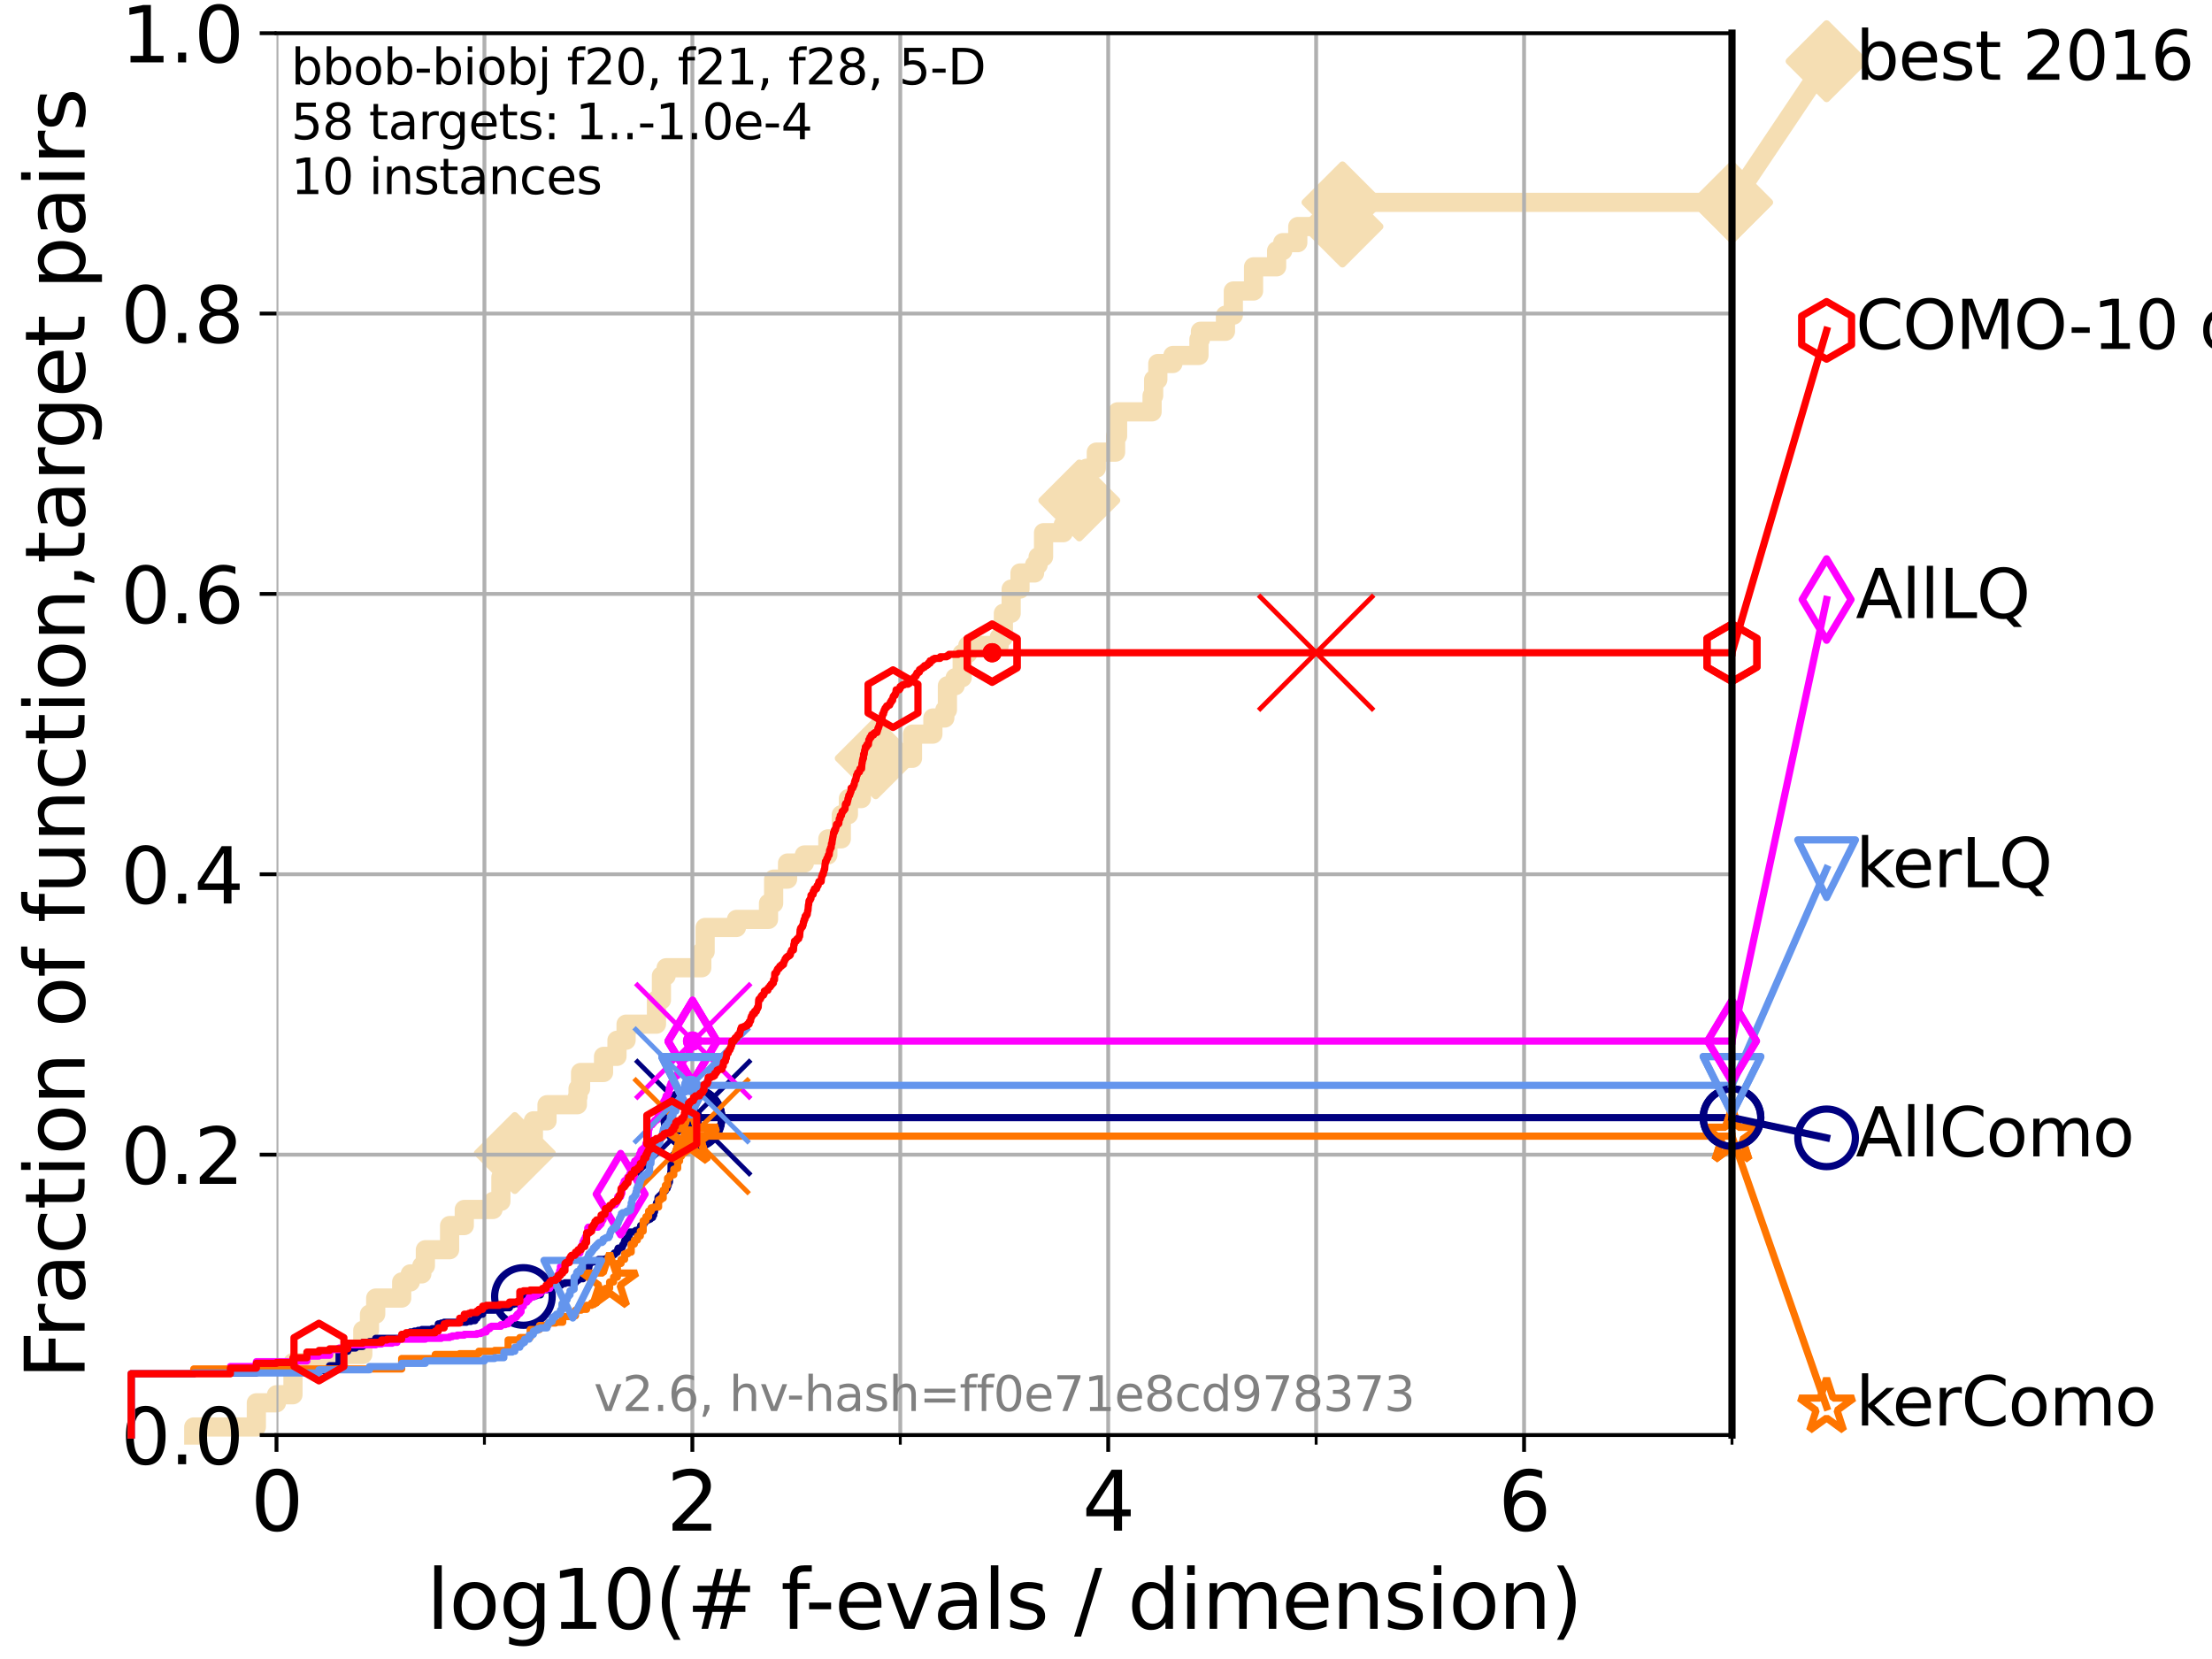 <?xml version="1.0" encoding="utf-8" standalone="no"?>
<!DOCTYPE svg PUBLIC "-//W3C//DTD SVG 1.1//EN"
  "http://www.w3.org/Graphics/SVG/1.1/DTD/svg11.dtd">
<svg xmlns:xlink="http://www.w3.org/1999/xlink" width="460.8pt" height="345.6pt" viewBox="0 0 460.8 345.6" xmlns="http://www.w3.org/2000/svg" version="1.1">
 <defs>
  <style type="text/css">*{stroke-linejoin: round; stroke-linecap: butt}</style>
 </defs>
 <g id="figure_1">
  <g id="patch_1">
   <path d="M 0 345.6 
L 460.8 345.6 
L 460.8 0 
L 0 0 
z
" style="fill: #ffffff"/>
  </g>
  <g id="axes_1">
   <g id="patch_2">
    <path d="M 57.6 298.944 
L 360.806 298.944 
L 360.806 6.912 
L 57.6 6.912 
z
" style="fill: #ffffff"/>
   </g>
   <g id="line2d_1">
    <path d="M 40.363 298.944 
L 40.363 297.266 
L 53.402 297.266 
L 53.402 292.231 
L 57.6 292.231 
L 57.6 290.552 
L 61.03 290.552 
L 61.03 283.839 
L 70.639 283.839 
L 70.639 282.161 
L 75.575 282.161 
L 75.575 277.126 
L 76.969 277.126 
L 76.969 273.769 
L 78.267 273.769 
L 78.267 270.412 
L 83.678 270.412 
L 83.678 267.055 
L 85.471 267.055 
L 85.471 265.377 
L 87.876 265.377 
L 87.876 263.699 
L 88.614 263.699 
L 88.614 260.342 
L 93.66 260.342 
L 93.66 255.307 
L 96.718 255.307 
L 96.718 251.95 
L 102.708 251.95 
L 102.708 250.272 
L 104.345 250.272 
L 104.345 245.237 
L 105.851 245.237 
L 105.851 240.202 
L 107.245 240.202 
L 107.245 236.845 
L 111.117 236.845 
L 111.117 233.489 
L 113.954 233.489 
L 113.954 230.132 
L 120.284 230.132 
L 120.284 228.454 
L 120.418 228.454 
L 120.418 226.775 
L 120.944 226.775 
L 120.944 223.418 
L 125.729 223.418 
L 125.729 220.062 
L 128.528 220.062 
L 128.528 216.705 
L 130.423 216.705 
L 130.423 213.348 
L 136.753 213.348 
L 136.753 208.313 
L 137.788 208.313 
L 137.788 203.278 
L 138.768 203.278 
L 138.768 201.6 
L 146.194 201.6 
L 146.194 198.243 
L 146.892 198.243 
L 146.892 193.208 
L 153.421 193.208 
L 153.421 191.53 
L 160.094 191.53 
L 160.094 188.173 
L 161.164 188.173 
L 161.164 183.138 
L 164.064 183.138 
L 164.064 179.782 
L 167.57 179.782 
L 167.57 178.103 
L 172.457 178.103 
L 172.457 174.746 
L 175.259 174.746 
L 175.259 169.711 
L 176.732 169.711 
L 176.732 166.355 
L 179.436 166.355 
L 179.436 162.998 
L 181.61 162.998 
L 181.61 159.641 
L 182.428 159.641 
L 182.428 157.963 
L 190.089 157.963 
L 190.089 152.928 
L 194.337 152.928 
L 194.337 149.571 
L 196.824 149.571 
L 196.824 147.893 
L 197.365 147.893 
L 197.365 142.858 
L 198.975 142.858 
L 198.975 141.18 
L 200.441 141.18 
L 200.441 136.145 
L 201.613 136.145 
L 201.613 134.466 
L 208.164 134.466 
L 208.164 132.788 
L 209.022 132.788 
L 209.022 127.753 
L 210.644 127.753 
L 210.644 122.718 
L 212.486 122.718 
L 212.486 119.361 
L 215.523 119.361 
L 215.523 117.683 
L 216.257 117.683 
L 216.257 116.004 
L 217.389 116.004 
L 217.389 110.969 
L 221.504 110.969 
L 221.504 109.291 
L 223.816 109.291 
L 223.816 104.256 
L 224.84 104.256 
L 224.84 99.221 
L 226.357 99.221 
L 226.357 97.543 
L 228.383 97.543 
L 228.383 94.186 
L 232.398 94.186 
L 232.398 90.829 
L 232.815 90.829 
L 232.815 85.794 
L 239.999 85.794 
L 239.999 82.438 
L 240.322 82.438 
L 240.322 79.081 
L 241.194 79.081 
L 241.194 75.724 
L 244.346 75.724 
L 244.346 74.046 
L 249.762 74.046 
L 249.762 70.689 
L 250.074 70.689 
L 250.074 69.011 
L 255.288 69.011 
L 255.288 65.654 
L 256.925 65.654 
L 256.925 60.619 
L 261.14 60.619 
L 261.14 55.584 
L 265.943 55.584 
L 265.943 52.227 
L 267.219 52.227 
L 267.219 50.549 
L 270.353 50.549 
L 270.353 47.192 
L 279.663 47.192 
L 279.663 42.157 
L 360.806 42.157 
L 360.806 42.157 
" style="fill: none; stroke: #f5deb3; stroke-width: 4; stroke-linecap: square"/>
   </g>
   <g id="line2d_2">
    <defs>
     <path id="m6747370360" d="M -0 7.778 
L 7.778 0 
L 0 -7.778 
L -7.778 -0 
z
" style="stroke: #f5deb3; stroke-width: 1.5; stroke-linejoin: miter"/>
    </defs>
    <g>
     <use xlink:href="#m6747370360" x="107.245" y="240.202" style="fill: #f5deb3; stroke: #f5deb3; stroke-width: 1.5; stroke-linejoin: miter"/>
     <use xlink:href="#m6747370360" x="182.428" y="157.963" style="fill: #f5deb3; stroke: #f5deb3; stroke-width: 1.5; stroke-linejoin: miter"/>
     <use xlink:href="#m6747370360" x="224.84" y="104.256" style="fill: #f5deb3; stroke: #f5deb3; stroke-width: 1.5; stroke-linejoin: miter"/>
     <use xlink:href="#m6747370360" x="279.663" y="47.192" style="fill: #f5deb3; stroke: #f5deb3; stroke-width: 1.5; stroke-linejoin: miter"/>
     <use xlink:href="#m6747370360" x="279.663" y="42.157" style="fill: #f5deb3; stroke: #f5deb3; stroke-width: 1.5; stroke-linejoin: miter"/>
     <use xlink:href="#m6747370360" x="360.806" y="42.157" style="fill: #f5deb3; stroke: #f5deb3; stroke-width: 1.5; stroke-linejoin: miter"/>
    </g>
   </g>
   <g id="line2d_3">
    <path style="fill: none; stroke: #f5deb3; stroke-width: 4; stroke-linecap: square"/>
    <g/>
   </g>
   <g id="line2d_4">
    <path d="M 360.806 42.157 
L 380.515 12.753 
" style="fill: none; stroke: #f5deb3; stroke-width: 4; stroke-linecap: square"/>
    <g>
     <use xlink:href="#m6747370360" x="360.806" y="42.157" style="fill: #f5deb3; stroke: #f5deb3; stroke-width: 1.5; stroke-linejoin: miter"/>
     <use xlink:href="#m6747370360" x="380.515" y="12.753" style="fill: #f5deb3; stroke: #f5deb3; stroke-width: 1.5; stroke-linejoin: miter"/>
    </g>
   </g>
   <g id="matplotlib.axis_1">
    <g id="xtick_1">
     <g id="line2d_5">
      <path d="M 57.6 298.944 
L 57.6 6.912 
" clip-path="url(#pd5c858444f)" style="fill: none; stroke: #b0b0b0; stroke-width: 0.8; stroke-linecap: square"/>
     </g>
     <g id="line2d_6">
      <defs>
       <path id="m369a3d08fe" d="M 0 0 
L 0 3.5 
" style="stroke: #000000; stroke-width: 0.8"/>
      </defs>
      <g>
       <use xlink:href="#m369a3d08fe" x="57.6" y="298.944" style="stroke: #000000; stroke-width: 0.8"/>
      </g>
     </g>
     <g id="text_1">
      <!-- 0 -->
      <g transform="translate(52.192 318.861) scale(0.17 -0.17)">
       <defs>
        <path id="DejaVuSans-30" d="M 2034 4250 
Q 1547 4250 1301 3770 
Q 1056 3291 1056 2328 
Q 1056 1369 1301 889 
Q 1547 409 2034 409 
Q 2525 409 2770 889 
Q 3016 1369 3016 2328 
Q 3016 3291 2770 3770 
Q 2525 4250 2034 4250 
z
M 2034 4750 
Q 2819 4750 3233 4129 
Q 3647 3509 3647 2328 
Q 3647 1150 3233 529 
Q 2819 -91 2034 -91 
Q 1250 -91 836 529 
Q 422 1150 422 2328 
Q 422 3509 836 4129 
Q 1250 4750 2034 4750 
z
" transform="scale(0.016)"/>
       </defs>
       <use xlink:href="#DejaVuSans-30"/>
      </g>
     </g>
    </g>
    <g id="xtick_2">
     <g id="line2d_7">
      <path d="M 144.23 298.944 
L 144.23 6.912 
" clip-path="url(#pd5c858444f)" style="fill: none; stroke: #b0b0b0; stroke-width: 0.8; stroke-linecap: square"/>
     </g>
     <g id="line2d_8">
      <g>
       <use xlink:href="#m369a3d08fe" x="144.23" y="298.944" style="stroke: #000000; stroke-width: 0.8"/>
      </g>
     </g>
     <g id="text_2">
      <!-- 2 -->
      <g transform="translate(138.822 318.861) scale(0.17 -0.17)">
       <defs>
        <path id="DejaVuSans-32" d="M 1228 531 
L 3431 531 
L 3431 0 
L 469 0 
L 469 531 
Q 828 903 1448 1529 
Q 2069 2156 2228 2338 
Q 2531 2678 2651 2914 
Q 2772 3150 2772 3378 
Q 2772 3750 2511 3984 
Q 2250 4219 1831 4219 
Q 1534 4219 1204 4116 
Q 875 4013 500 3803 
L 500 4441 
Q 881 4594 1212 4672 
Q 1544 4750 1819 4750 
Q 2544 4750 2975 4387 
Q 3406 4025 3406 3419 
Q 3406 3131 3298 2873 
Q 3191 2616 2906 2266 
Q 2828 2175 2409 1742 
Q 1991 1309 1228 531 
z
" transform="scale(0.016)"/>
       </defs>
       <use xlink:href="#DejaVuSans-32"/>
      </g>
     </g>
    </g>
    <g id="xtick_3">
     <g id="line2d_9">
      <path d="M 230.861 298.944 
L 230.861 6.912 
" clip-path="url(#pd5c858444f)" style="fill: none; stroke: #b0b0b0; stroke-width: 0.8; stroke-linecap: square"/>
     </g>
     <g id="line2d_10">
      <g>
       <use xlink:href="#m369a3d08fe" x="230.861" y="298.944" style="stroke: #000000; stroke-width: 0.8"/>
      </g>
     </g>
     <g id="text_3">
      <!-- 4 -->
      <g transform="translate(225.453 318.861) scale(0.17 -0.17)">
       <defs>
        <path id="DejaVuSans-34" d="M 2419 4116 
L 825 1625 
L 2419 1625 
L 2419 4116 
z
M 2253 4666 
L 3047 4666 
L 3047 1625 
L 3713 1625 
L 3713 1100 
L 3047 1100 
L 3047 0 
L 2419 0 
L 2419 1100 
L 313 1100 
L 313 1709 
L 2253 4666 
z
" transform="scale(0.016)"/>
       </defs>
       <use xlink:href="#DejaVuSans-34"/>
      </g>
     </g>
    </g>
    <g id="xtick_4">
     <g id="line2d_11">
      <path d="M 317.491 298.944 
L 317.491 6.912 
" clip-path="url(#pd5c858444f)" style="fill: none; stroke: #b0b0b0; stroke-width: 0.8; stroke-linecap: square"/>
     </g>
     <g id="line2d_12">
      <g>
       <use xlink:href="#m369a3d08fe" x="317.491" y="298.944" style="stroke: #000000; stroke-width: 0.8"/>
      </g>
     </g>
     <g id="text_4">
      <!-- 6 -->
      <g transform="translate(312.083 318.861) scale(0.17 -0.17)">
       <defs>
        <path id="DejaVuSans-36" d="M 2113 2584 
Q 1688 2584 1439 2293 
Q 1191 2003 1191 1497 
Q 1191 994 1439 701 
Q 1688 409 2113 409 
Q 2538 409 2786 701 
Q 3034 994 3034 1497 
Q 3034 2003 2786 2293 
Q 2538 2584 2113 2584 
z
M 3366 4563 
L 3366 3988 
Q 3128 4100 2886 4159 
Q 2644 4219 2406 4219 
Q 1781 4219 1451 3797 
Q 1122 3375 1075 2522 
Q 1259 2794 1537 2939 
Q 1816 3084 2150 3084 
Q 2853 3084 3261 2657 
Q 3669 2231 3669 1497 
Q 3669 778 3244 343 
Q 2819 -91 2113 -91 
Q 1303 -91 875 529 
Q 447 1150 447 2328 
Q 447 3434 972 4092 
Q 1497 4750 2381 4750 
Q 2619 4750 2861 4703 
Q 3103 4656 3366 4563 
z
" transform="scale(0.016)"/>
       </defs>
       <use xlink:href="#DejaVuSans-36"/>
      </g>
     </g>
    </g>
    <g id="xtick_5">
     <g id="line2d_13">
      <path d="M 100.915 298.944 
L 100.915 6.912 
" clip-path="url(#pd5c858444f)" style="fill: none; stroke: #b0b0b0; stroke-width: 0.8; stroke-linecap: square"/>
     </g>
     <g id="line2d_14">
      <defs>
       <path id="mf95c41f113" d="M 0 0 
L 0 2 
" style="stroke: #000000; stroke-width: 0.6"/>
      </defs>
      <g>
       <use xlink:href="#mf95c41f113" x="100.915" y="298.944" style="stroke: #000000; stroke-width: 0.6"/>
      </g>
     </g>
    </g>
    <g id="xtick_6">
     <g id="line2d_15">
      <path d="M 187.546 298.944 
L 187.546 6.912 
" clip-path="url(#pd5c858444f)" style="fill: none; stroke: #b0b0b0; stroke-width: 0.8; stroke-linecap: square"/>
     </g>
     <g id="line2d_16">
      <g>
       <use xlink:href="#mf95c41f113" x="187.546" y="298.944" style="stroke: #000000; stroke-width: 0.6"/>
      </g>
     </g>
    </g>
    <g id="xtick_7">
     <g id="line2d_17">
      <path d="M 274.176 298.944 
L 274.176 6.912 
" clip-path="url(#pd5c858444f)" style="fill: none; stroke: #b0b0b0; stroke-width: 0.8; stroke-linecap: square"/>
     </g>
     <g id="line2d_18">
      <g>
       <use xlink:href="#mf95c41f113" x="274.176" y="298.944" style="stroke: #000000; stroke-width: 0.6"/>
      </g>
     </g>
    </g>
    <g id="xtick_8">
     <g id="line2d_19">
      <path d="M 360.806 298.944 
L 360.806 6.912 
" clip-path="url(#pd5c858444f)" style="fill: none; stroke: #b0b0b0; stroke-width: 0.8; stroke-linecap: square"/>
     </g>
     <g id="line2d_20">
      <g>
       <use xlink:href="#mf95c41f113" x="360.806" y="298.944" style="stroke: #000000; stroke-width: 0.6"/>
      </g>
     </g>
    </g>
    <g id="text_5">
     <!-- log10(# f-evals / dimension) -->
     <g transform="translate(88.823 339.314) scale(0.17 -0.17)">
      <defs>
       <path id="DejaVuSans-6c" d="M 603 4863 
L 1178 4863 
L 1178 0 
L 603 0 
L 603 4863 
z
" transform="scale(0.016)"/>
       <path id="DejaVuSans-6f" d="M 1959 3097 
Q 1497 3097 1228 2736 
Q 959 2375 959 1747 
Q 959 1119 1226 758 
Q 1494 397 1959 397 
Q 2419 397 2687 759 
Q 2956 1122 2956 1747 
Q 2956 2369 2687 2733 
Q 2419 3097 1959 3097 
z
M 1959 3584 
Q 2709 3584 3137 3096 
Q 3566 2609 3566 1747 
Q 3566 888 3137 398 
Q 2709 -91 1959 -91 
Q 1206 -91 779 398 
Q 353 888 353 1747 
Q 353 2609 779 3096 
Q 1206 3584 1959 3584 
z
" transform="scale(0.016)"/>
       <path id="DejaVuSans-67" d="M 2906 1791 
Q 2906 2416 2648 2759 
Q 2391 3103 1925 3103 
Q 1463 3103 1205 2759 
Q 947 2416 947 1791 
Q 947 1169 1205 825 
Q 1463 481 1925 481 
Q 2391 481 2648 825 
Q 2906 1169 2906 1791 
z
M 3481 434 
Q 3481 -459 3084 -895 
Q 2688 -1331 1869 -1331 
Q 1566 -1331 1297 -1286 
Q 1028 -1241 775 -1147 
L 775 -588 
Q 1028 -725 1275 -790 
Q 1522 -856 1778 -856 
Q 2344 -856 2625 -561 
Q 2906 -266 2906 331 
L 2906 616 
Q 2728 306 2450 153 
Q 2172 0 1784 0 
Q 1141 0 747 490 
Q 353 981 353 1791 
Q 353 2603 747 3093 
Q 1141 3584 1784 3584 
Q 2172 3584 2450 3431 
Q 2728 3278 2906 2969 
L 2906 3500 
L 3481 3500 
L 3481 434 
z
" transform="scale(0.016)"/>
       <path id="DejaVuSans-31" d="M 794 531 
L 1825 531 
L 1825 4091 
L 703 3866 
L 703 4441 
L 1819 4666 
L 2450 4666 
L 2450 531 
L 3481 531 
L 3481 0 
L 794 0 
L 794 531 
z
" transform="scale(0.016)"/>
       <path id="DejaVuSans-28" d="M 1984 4856 
Q 1566 4138 1362 3434 
Q 1159 2731 1159 2009 
Q 1159 1288 1364 580 
Q 1569 -128 1984 -844 
L 1484 -844 
Q 1016 -109 783 600 
Q 550 1309 550 2009 
Q 550 2706 781 3412 
Q 1013 4119 1484 4856 
L 1984 4856 
z
" transform="scale(0.016)"/>
       <path id="DejaVuSans-23" d="M 3272 2816 
L 2363 2816 
L 2100 1772 
L 3016 1772 
L 3272 2816 
z
M 2803 4594 
L 2478 3297 
L 3391 3297 
L 3719 4594 
L 4219 4594 
L 3897 3297 
L 4872 3297 
L 4872 2816 
L 3775 2816 
L 3519 1772 
L 4513 1772 
L 4513 1294 
L 3397 1294 
L 3072 0 
L 2572 0 
L 2894 1294 
L 1978 1294 
L 1656 0 
L 1153 0 
L 1478 1294 
L 494 1294 
L 494 1772 
L 1594 1772 
L 1856 2816 
L 850 2816 
L 850 3297 
L 1978 3297 
L 2297 4594 
L 2803 4594 
z
" transform="scale(0.016)"/>
       <path id="DejaVuSans-20" transform="scale(0.016)"/>
       <path id="DejaVuSans-66" d="M 2375 4863 
L 2375 4384 
L 1825 4384 
Q 1516 4384 1395 4259 
Q 1275 4134 1275 3809 
L 1275 3500 
L 2222 3500 
L 2222 3053 
L 1275 3053 
L 1275 0 
L 697 0 
L 697 3053 
L 147 3053 
L 147 3500 
L 697 3500 
L 697 3744 
Q 697 4328 969 4595 
Q 1241 4863 1831 4863 
L 2375 4863 
z
" transform="scale(0.016)"/>
       <path id="DejaVuSans-2d" d="M 313 2009 
L 1997 2009 
L 1997 1497 
L 313 1497 
L 313 2009 
z
" transform="scale(0.016)"/>
       <path id="DejaVuSans-65" d="M 3597 1894 
L 3597 1613 
L 953 1613 
Q 991 1019 1311 708 
Q 1631 397 2203 397 
Q 2534 397 2845 478 
Q 3156 559 3463 722 
L 3463 178 
Q 3153 47 2828 -22 
Q 2503 -91 2169 -91 
Q 1331 -91 842 396 
Q 353 884 353 1716 
Q 353 2575 817 3079 
Q 1281 3584 2069 3584 
Q 2775 3584 3186 3129 
Q 3597 2675 3597 1894 
z
M 3022 2063 
Q 3016 2534 2758 2815 
Q 2500 3097 2075 3097 
Q 1594 3097 1305 2825 
Q 1016 2553 972 2059 
L 3022 2063 
z
" transform="scale(0.016)"/>
       <path id="DejaVuSans-76" d="M 191 3500 
L 800 3500 
L 1894 563 
L 2988 3500 
L 3597 3500 
L 2284 0 
L 1503 0 
L 191 3500 
z
" transform="scale(0.016)"/>
       <path id="DejaVuSans-61" d="M 2194 1759 
Q 1497 1759 1228 1600 
Q 959 1441 959 1056 
Q 959 750 1161 570 
Q 1363 391 1709 391 
Q 2188 391 2477 730 
Q 2766 1069 2766 1631 
L 2766 1759 
L 2194 1759 
z
M 3341 1997 
L 3341 0 
L 2766 0 
L 2766 531 
Q 2569 213 2275 61 
Q 1981 -91 1556 -91 
Q 1019 -91 701 211 
Q 384 513 384 1019 
Q 384 1609 779 1909 
Q 1175 2209 1959 2209 
L 2766 2209 
L 2766 2266 
Q 2766 2663 2505 2880 
Q 2244 3097 1772 3097 
Q 1472 3097 1187 3025 
Q 903 2953 641 2809 
L 641 3341 
Q 956 3463 1253 3523 
Q 1550 3584 1831 3584 
Q 2591 3584 2966 3190 
Q 3341 2797 3341 1997 
z
" transform="scale(0.016)"/>
       <path id="DejaVuSans-73" d="M 2834 3397 
L 2834 2853 
Q 2591 2978 2328 3040 
Q 2066 3103 1784 3103 
Q 1356 3103 1142 2972 
Q 928 2841 928 2578 
Q 928 2378 1081 2264 
Q 1234 2150 1697 2047 
L 1894 2003 
Q 2506 1872 2764 1633 
Q 3022 1394 3022 966 
Q 3022 478 2636 193 
Q 2250 -91 1575 -91 
Q 1294 -91 989 -36 
Q 684 19 347 128 
L 347 722 
Q 666 556 975 473 
Q 1284 391 1588 391 
Q 1994 391 2212 530 
Q 2431 669 2431 922 
Q 2431 1156 2273 1281 
Q 2116 1406 1581 1522 
L 1381 1569 
Q 847 1681 609 1914 
Q 372 2147 372 2553 
Q 372 3047 722 3315 
Q 1072 3584 1716 3584 
Q 2034 3584 2315 3537 
Q 2597 3491 2834 3397 
z
" transform="scale(0.016)"/>
       <path id="DejaVuSans-2f" d="M 1625 4666 
L 2156 4666 
L 531 -594 
L 0 -594 
L 1625 4666 
z
" transform="scale(0.016)"/>
       <path id="DejaVuSans-64" d="M 2906 2969 
L 2906 4863 
L 3481 4863 
L 3481 0 
L 2906 0 
L 2906 525 
Q 2725 213 2448 61 
Q 2172 -91 1784 -91 
Q 1150 -91 751 415 
Q 353 922 353 1747 
Q 353 2572 751 3078 
Q 1150 3584 1784 3584 
Q 2172 3584 2448 3432 
Q 2725 3281 2906 2969 
z
M 947 1747 
Q 947 1113 1208 752 
Q 1469 391 1925 391 
Q 2381 391 2643 752 
Q 2906 1113 2906 1747 
Q 2906 2381 2643 2742 
Q 2381 3103 1925 3103 
Q 1469 3103 1208 2742 
Q 947 2381 947 1747 
z
" transform="scale(0.016)"/>
       <path id="DejaVuSans-69" d="M 603 3500 
L 1178 3500 
L 1178 0 
L 603 0 
L 603 3500 
z
M 603 4863 
L 1178 4863 
L 1178 4134 
L 603 4134 
L 603 4863 
z
" transform="scale(0.016)"/>
       <path id="DejaVuSans-6d" d="M 3328 2828 
Q 3544 3216 3844 3400 
Q 4144 3584 4550 3584 
Q 5097 3584 5394 3201 
Q 5691 2819 5691 2113 
L 5691 0 
L 5113 0 
L 5113 2094 
Q 5113 2597 4934 2840 
Q 4756 3084 4391 3084 
Q 3944 3084 3684 2787 
Q 3425 2491 3425 1978 
L 3425 0 
L 2847 0 
L 2847 2094 
Q 2847 2600 2669 2842 
Q 2491 3084 2119 3084 
Q 1678 3084 1418 2786 
Q 1159 2488 1159 1978 
L 1159 0 
L 581 0 
L 581 3500 
L 1159 3500 
L 1159 2956 
Q 1356 3278 1631 3431 
Q 1906 3584 2284 3584 
Q 2666 3584 2933 3390 
Q 3200 3197 3328 2828 
z
" transform="scale(0.016)"/>
       <path id="DejaVuSans-6e" d="M 3513 2113 
L 3513 0 
L 2938 0 
L 2938 2094 
Q 2938 2591 2744 2837 
Q 2550 3084 2163 3084 
Q 1697 3084 1428 2787 
Q 1159 2491 1159 1978 
L 1159 0 
L 581 0 
L 581 3500 
L 1159 3500 
L 1159 2956 
Q 1366 3272 1645 3428 
Q 1925 3584 2291 3584 
Q 2894 3584 3203 3211 
Q 3513 2838 3513 2113 
z
" transform="scale(0.016)"/>
       <path id="DejaVuSans-29" d="M 513 4856 
L 1013 4856 
Q 1481 4119 1714 3412 
Q 1947 2706 1947 2009 
Q 1947 1309 1714 600 
Q 1481 -109 1013 -844 
L 513 -844 
Q 928 -128 1133 580 
Q 1338 1288 1338 2009 
Q 1338 2731 1133 3434 
Q 928 4138 513 4856 
z
" transform="scale(0.016)"/>
      </defs>
      <use xlink:href="#DejaVuSans-6c"/>
      <use xlink:href="#DejaVuSans-6f" x="27.783"/>
      <use xlink:href="#DejaVuSans-67" x="88.965"/>
      <use xlink:href="#DejaVuSans-31" x="152.441"/>
      <use xlink:href="#DejaVuSans-30" x="216.064"/>
      <use xlink:href="#DejaVuSans-28" x="279.688"/>
      <use xlink:href="#DejaVuSans-23" x="318.701"/>
      <use xlink:href="#DejaVuSans-20" x="402.49"/>
      <use xlink:href="#DejaVuSans-66" x="434.277"/>
      <use xlink:href="#DejaVuSans-2d" x="463.982"/>
      <use xlink:href="#DejaVuSans-65" x="500.066"/>
      <use xlink:href="#DejaVuSans-76" x="561.59"/>
      <use xlink:href="#DejaVuSans-61" x="620.77"/>
      <use xlink:href="#DejaVuSans-6c" x="682.049"/>
      <use xlink:href="#DejaVuSans-73" x="709.832"/>
      <use xlink:href="#DejaVuSans-20" x="761.932"/>
      <use xlink:href="#DejaVuSans-2f" x="793.719"/>
      <use xlink:href="#DejaVuSans-20" x="827.41"/>
      <use xlink:href="#DejaVuSans-64" x="859.197"/>
      <use xlink:href="#DejaVuSans-69" x="922.674"/>
      <use xlink:href="#DejaVuSans-6d" x="950.457"/>
      <use xlink:href="#DejaVuSans-65" x="1047.869"/>
      <use xlink:href="#DejaVuSans-6e" x="1109.393"/>
      <use xlink:href="#DejaVuSans-73" x="1172.771"/>
      <use xlink:href="#DejaVuSans-69" x="1224.871"/>
      <use xlink:href="#DejaVuSans-6f" x="1252.654"/>
      <use xlink:href="#DejaVuSans-6e" x="1313.836"/>
      <use xlink:href="#DejaVuSans-29" x="1377.215"/>
     </g>
    </g>
   </g>
   <g id="matplotlib.axis_2">
    <g id="ytick_1">
     <g id="line2d_21">
      <path d="M 57.6 298.944 
L 360.806 298.944 
" clip-path="url(#pd5c858444f)" style="fill: none; stroke: #b0b0b0; stroke-width: 0.8; stroke-linecap: square"/>
     </g>
     <g id="line2d_22">
      <defs>
       <path id="m5d65f269f4" d="M 0 0 
L -3.5 0 
" style="stroke: #000000; stroke-width: 0.8"/>
      </defs>
      <g>
       <use xlink:href="#m5d65f269f4" x="57.6" y="298.944" style="stroke: #000000; stroke-width: 0.8"/>
      </g>
     </g>
     <g id="text_6">
      <!-- 0.0 -->
      <g transform="translate(25.155 305.023) scale(0.16 -0.16)">
       <defs>
        <path id="DejaVuSans-2e" d="M 684 794 
L 1344 794 
L 1344 0 
L 684 0 
L 684 794 
z
" transform="scale(0.016)"/>
       </defs>
       <use xlink:href="#DejaVuSans-30"/>
       <use xlink:href="#DejaVuSans-2e" x="63.623"/>
       <use xlink:href="#DejaVuSans-30" x="95.41"/>
      </g>
     </g>
    </g>
    <g id="ytick_2">
     <g id="line2d_23">
      <path d="M 57.6 240.538 
L 360.806 240.538 
" clip-path="url(#pd5c858444f)" style="fill: none; stroke: #b0b0b0; stroke-width: 0.8; stroke-linecap: square"/>
     </g>
     <g id="line2d_24">
      <g>
       <use xlink:href="#m5d65f269f4" x="57.6" y="240.538" style="stroke: #000000; stroke-width: 0.8"/>
      </g>
     </g>
     <g id="text_7">
      <!-- 0.2 -->
      <g transform="translate(25.155 246.616) scale(0.16 -0.16)">
       <use xlink:href="#DejaVuSans-30"/>
       <use xlink:href="#DejaVuSans-2e" x="63.623"/>
       <use xlink:href="#DejaVuSans-32" x="95.41"/>
      </g>
     </g>
    </g>
    <g id="ytick_3">
     <g id="line2d_25">
      <path d="M 57.6 182.131 
L 360.806 182.131 
" clip-path="url(#pd5c858444f)" style="fill: none; stroke: #b0b0b0; stroke-width: 0.8; stroke-linecap: square"/>
     </g>
     <g id="line2d_26">
      <g>
       <use xlink:href="#m5d65f269f4" x="57.6" y="182.131" style="stroke: #000000; stroke-width: 0.8"/>
      </g>
     </g>
     <g id="text_8">
      <!-- 0.4 -->
      <g transform="translate(25.155 188.21) scale(0.16 -0.16)">
       <use xlink:href="#DejaVuSans-30"/>
       <use xlink:href="#DejaVuSans-2e" x="63.623"/>
       <use xlink:href="#DejaVuSans-34" x="95.41"/>
      </g>
     </g>
    </g>
    <g id="ytick_4">
     <g id="line2d_27">
      <path d="M 57.6 123.725 
L 360.806 123.725 
" clip-path="url(#pd5c858444f)" style="fill: none; stroke: #b0b0b0; stroke-width: 0.8; stroke-linecap: square"/>
     </g>
     <g id="line2d_28">
      <g>
       <use xlink:href="#m5d65f269f4" x="57.6" y="123.725" style="stroke: #000000; stroke-width: 0.8"/>
      </g>
     </g>
     <g id="text_9">
      <!-- 0.6 -->
      <g transform="translate(25.155 129.804) scale(0.16 -0.16)">
       <use xlink:href="#DejaVuSans-30"/>
       <use xlink:href="#DejaVuSans-2e" x="63.623"/>
       <use xlink:href="#DejaVuSans-36" x="95.41"/>
      </g>
     </g>
    </g>
    <g id="ytick_5">
     <g id="line2d_29">
      <path d="M 57.6 65.318 
L 360.806 65.318 
" clip-path="url(#pd5c858444f)" style="fill: none; stroke: #b0b0b0; stroke-width: 0.8; stroke-linecap: square"/>
     </g>
     <g id="line2d_30">
      <g>
       <use xlink:href="#m5d65f269f4" x="57.6" y="65.318" style="stroke: #000000; stroke-width: 0.8"/>
      </g>
     </g>
     <g id="text_10">
      <!-- 0.8 -->
      <g transform="translate(25.155 71.397) scale(0.16 -0.16)">
       <defs>
        <path id="DejaVuSans-38" d="M 2034 2216 
Q 1584 2216 1326 1975 
Q 1069 1734 1069 1313 
Q 1069 891 1326 650 
Q 1584 409 2034 409 
Q 2484 409 2743 651 
Q 3003 894 3003 1313 
Q 3003 1734 2745 1975 
Q 2488 2216 2034 2216 
z
M 1403 2484 
Q 997 2584 770 2862 
Q 544 3141 544 3541 
Q 544 4100 942 4425 
Q 1341 4750 2034 4750 
Q 2731 4750 3128 4425 
Q 3525 4100 3525 3541 
Q 3525 3141 3298 2862 
Q 3072 2584 2669 2484 
Q 3125 2378 3379 2068 
Q 3634 1759 3634 1313 
Q 3634 634 3220 271 
Q 2806 -91 2034 -91 
Q 1263 -91 848 271 
Q 434 634 434 1313 
Q 434 1759 690 2068 
Q 947 2378 1403 2484 
z
M 1172 3481 
Q 1172 3119 1398 2916 
Q 1625 2713 2034 2713 
Q 2441 2713 2670 2916 
Q 2900 3119 2900 3481 
Q 2900 3844 2670 4047 
Q 2441 4250 2034 4250 
Q 1625 4250 1398 4047 
Q 1172 3844 1172 3481 
z
" transform="scale(0.016)"/>
       </defs>
       <use xlink:href="#DejaVuSans-30"/>
       <use xlink:href="#DejaVuSans-2e" x="63.623"/>
       <use xlink:href="#DejaVuSans-38" x="95.41"/>
      </g>
     </g>
    </g>
    <g id="ytick_6">
     <g id="line2d_31">
      <path d="M 57.6 6.912 
L 360.806 6.912 
" clip-path="url(#pd5c858444f)" style="fill: none; stroke: #b0b0b0; stroke-width: 0.8; stroke-linecap: square"/>
     </g>
     <g id="line2d_32">
      <g>
       <use xlink:href="#m5d65f269f4" x="57.6" y="6.912" style="stroke: #000000; stroke-width: 0.8"/>
      </g>
     </g>
     <g id="text_11">
      <!-- 1.0 -->
      <g transform="translate(25.155 12.991) scale(0.16 -0.16)">
       <use xlink:href="#DejaVuSans-31"/>
       <use xlink:href="#DejaVuSans-2e" x="63.623"/>
       <use xlink:href="#DejaVuSans-30" x="95.41"/>
      </g>
     </g>
    </g>
    <g id="text_12">
     <!-- Fraction of function,target pairs -->
     <g transform="translate(17.62 287.313) rotate(-90) scale(0.17 -0.17)">
      <defs>
       <path id="DejaVuSans-46" d="M 628 4666 
L 3309 4666 
L 3309 4134 
L 1259 4134 
L 1259 2759 
L 3109 2759 
L 3109 2228 
L 1259 2228 
L 1259 0 
L 628 0 
L 628 4666 
z
" transform="scale(0.016)"/>
       <path id="DejaVuSans-72" d="M 2631 2963 
Q 2534 3019 2420 3045 
Q 2306 3072 2169 3072 
Q 1681 3072 1420 2755 
Q 1159 2438 1159 1844 
L 1159 0 
L 581 0 
L 581 3500 
L 1159 3500 
L 1159 2956 
Q 1341 3275 1631 3429 
Q 1922 3584 2338 3584 
Q 2397 3584 2469 3576 
Q 2541 3569 2628 3553 
L 2631 2963 
z
" transform="scale(0.016)"/>
       <path id="DejaVuSans-63" d="M 3122 3366 
L 3122 2828 
Q 2878 2963 2633 3030 
Q 2388 3097 2138 3097 
Q 1578 3097 1268 2742 
Q 959 2388 959 1747 
Q 959 1106 1268 751 
Q 1578 397 2138 397 
Q 2388 397 2633 464 
Q 2878 531 3122 666 
L 3122 134 
Q 2881 22 2623 -34 
Q 2366 -91 2075 -91 
Q 1284 -91 818 406 
Q 353 903 353 1747 
Q 353 2603 823 3093 
Q 1294 3584 2113 3584 
Q 2378 3584 2631 3529 
Q 2884 3475 3122 3366 
z
" transform="scale(0.016)"/>
       <path id="DejaVuSans-74" d="M 1172 4494 
L 1172 3500 
L 2356 3500 
L 2356 3053 
L 1172 3053 
L 1172 1153 
Q 1172 725 1289 603 
Q 1406 481 1766 481 
L 2356 481 
L 2356 0 
L 1766 0 
Q 1100 0 847 248 
Q 594 497 594 1153 
L 594 3053 
L 172 3053 
L 172 3500 
L 594 3500 
L 594 4494 
L 1172 4494 
z
" transform="scale(0.016)"/>
       <path id="DejaVuSans-75" d="M 544 1381 
L 544 3500 
L 1119 3500 
L 1119 1403 
Q 1119 906 1312 657 
Q 1506 409 1894 409 
Q 2359 409 2629 706 
Q 2900 1003 2900 1516 
L 2900 3500 
L 3475 3500 
L 3475 0 
L 2900 0 
L 2900 538 
Q 2691 219 2414 64 
Q 2138 -91 1772 -91 
Q 1169 -91 856 284 
Q 544 659 544 1381 
z
M 1991 3584 
L 1991 3584 
z
" transform="scale(0.016)"/>
       <path id="DejaVuSans-2c" d="M 750 794 
L 1409 794 
L 1409 256 
L 897 -744 
L 494 -744 
L 750 256 
L 750 794 
z
" transform="scale(0.016)"/>
       <path id="DejaVuSans-70" d="M 1159 525 
L 1159 -1331 
L 581 -1331 
L 581 3500 
L 1159 3500 
L 1159 2969 
Q 1341 3281 1617 3432 
Q 1894 3584 2278 3584 
Q 2916 3584 3314 3078 
Q 3713 2572 3713 1747 
Q 3713 922 3314 415 
Q 2916 -91 2278 -91 
Q 1894 -91 1617 61 
Q 1341 213 1159 525 
z
M 3116 1747 
Q 3116 2381 2855 2742 
Q 2594 3103 2138 3103 
Q 1681 3103 1420 2742 
Q 1159 2381 1159 1747 
Q 1159 1113 1420 752 
Q 1681 391 2138 391 
Q 2594 391 2855 752 
Q 3116 1113 3116 1747 
z
" transform="scale(0.016)"/>
      </defs>
      <use xlink:href="#DejaVuSans-46"/>
      <use xlink:href="#DejaVuSans-72" x="50.27"/>
      <use xlink:href="#DejaVuSans-61" x="91.383"/>
      <use xlink:href="#DejaVuSans-63" x="152.662"/>
      <use xlink:href="#DejaVuSans-74" x="207.643"/>
      <use xlink:href="#DejaVuSans-69" x="246.852"/>
      <use xlink:href="#DejaVuSans-6f" x="274.635"/>
      <use xlink:href="#DejaVuSans-6e" x="335.816"/>
      <use xlink:href="#DejaVuSans-20" x="399.195"/>
      <use xlink:href="#DejaVuSans-6f" x="430.982"/>
      <use xlink:href="#DejaVuSans-66" x="492.164"/>
      <use xlink:href="#DejaVuSans-20" x="527.369"/>
      <use xlink:href="#DejaVuSans-66" x="559.156"/>
      <use xlink:href="#DejaVuSans-75" x="594.361"/>
      <use xlink:href="#DejaVuSans-6e" x="657.74"/>
      <use xlink:href="#DejaVuSans-63" x="721.119"/>
      <use xlink:href="#DejaVuSans-74" x="776.1"/>
      <use xlink:href="#DejaVuSans-69" x="815.309"/>
      <use xlink:href="#DejaVuSans-6f" x="843.092"/>
      <use xlink:href="#DejaVuSans-6e" x="904.273"/>
      <use xlink:href="#DejaVuSans-2c" x="967.652"/>
      <use xlink:href="#DejaVuSans-74" x="999.439"/>
      <use xlink:href="#DejaVuSans-61" x="1038.648"/>
      <use xlink:href="#DejaVuSans-72" x="1099.928"/>
      <use xlink:href="#DejaVuSans-67" x="1139.291"/>
      <use xlink:href="#DejaVuSans-65" x="1202.768"/>
      <use xlink:href="#DejaVuSans-74" x="1264.291"/>
      <use xlink:href="#DejaVuSans-20" x="1303.5"/>
      <use xlink:href="#DejaVuSans-70" x="1335.287"/>
      <use xlink:href="#DejaVuSans-61" x="1398.764"/>
      <use xlink:href="#DejaVuSans-69" x="1460.043"/>
      <use xlink:href="#DejaVuSans-72" x="1487.826"/>
      <use xlink:href="#DejaVuSans-73" x="1528.939"/>
     </g>
    </g>
   </g>
   <g id="line2d_33">
    <defs>
     <path id="m9373f928b6" d="M 0 1.5 
C 0.398 1.5 0.779 1.342 1.061 1.061 
C 1.342 0.779 1.5 0.398 1.5 0 
C 1.5 -0.398 1.342 -0.779 1.061 -1.061 
C 0.779 -1.342 0.398 -1.5 0 -1.5 
C -0.398 -1.5 -0.779 -1.342 -1.061 -1.061 
C -1.342 -0.779 -1.5 -0.398 -1.5 0 
C -1.5 0.398 -1.342 0.779 -1.061 1.061 
C -0.779 1.342 -0.398 1.5 0 1.5 
z
" style="stroke: #f5deb3"/>
    </defs>
    <g>
     <use xlink:href="#m9373f928b6" x="279.663" y="42.157" style="fill: #f5deb3; stroke: #f5deb3"/>
     <use xlink:href="#m9373f928b6" x="279.663" y="42.157" style="fill: #f5deb3; stroke: #f5deb3"/>
    </g>
   </g>
   <g id="line2d_34">
    <defs>
     <path id="ma2d1460e2f" d="M 0 1.5 
C 0.398 1.5 0.779 1.342 1.061 1.061 
C 1.342 0.779 1.5 0.398 1.5 0 
C 1.5 -0.398 1.342 -0.779 1.061 -1.061 
C 0.779 -1.342 0.398 -1.5 0 -1.5 
C -0.398 -1.5 -0.779 -1.342 -1.061 -1.061 
C -1.342 -0.779 -1.5 -0.398 -1.5 0 
C -1.5 0.398 -1.342 0.779 -1.061 1.061 
C -0.779 1.342 -0.398 1.5 0 1.5 
z
" style="stroke: #000080"/>
    </defs>
    <g>
     <use xlink:href="#ma2d1460e2f" x="144.343" y="232.817" style="fill: #000080; stroke: #000080"/>
     <use xlink:href="#ma2d1460e2f" x="144.343" y="232.817" style="fill: #000080; stroke: #000080"/>
    </g>
   </g>
   <g id="line2d_35">
    <path d="M 27.324 298.944 
L 27.324 286.189 
L 40.363 286.189 
L 40.363 286.021 
L 53.402 286.021 
L 53.402 285.853 
L 57.6 285.853 
L 57.6 285.685 
L 61.03 285.685 
L 61.03 285.517 
L 68.657 285.517 
L 68.657 284.51 
L 70.639 284.51 
L 70.639 281.489 
L 72.432 281.489 
L 72.432 280.818 
L 74.069 280.818 
L 74.069 280.482 
L 75.575 280.482 
L 75.575 279.643 
L 76.969 279.643 
L 76.969 279.475 
L 78.267 279.475 
L 78.267 278.804 
L 83.678 278.804 
L 83.678 278.636 
L 84.596 278.636 
L 84.596 278.133 
L 85.471 278.133 
L 85.471 277.461 
L 86.307 277.461 
L 86.307 277.293 
L 87.108 277.293 
L 87.108 277.126 
L 87.876 277.126 
L 87.876 276.958 
L 90.008 276.958 
L 90.008 276.79 
L 91.306 276.79 
L 91.306 275.783 
L 91.923 275.783 
L 91.923 275.615 
L 92.52 275.615 
L 92.52 275.447 
L 97.182 275.447 
L 97.182 275.279 
L 98.078 275.279 
L 98.078 275.112 
L 98.933 275.112 
L 98.933 274.608 
L 99.347 274.608 
L 99.347 274.104 
L 99.751 274.104 
L 99.751 273.769 
L 100.535 273.769 
L 100.535 272.93 
L 103.047 272.93 
L 103.047 272.762 
L 103.707 272.762 
L 103.707 272.594 
L 104.656 272.594 
L 104.656 272.426 
L 106.138 272.426 
L 106.138 271.755 
L 106.974 271.755 
L 106.974 271.587 
L 108.034 271.587 
L 108.034 271.419 
L 108.543 271.419 
L 108.543 270.916 
L 108.792 270.916 
L 108.792 270.748 
L 109.038 270.748 
L 109.038 270.076 
L 111.335 270.076 
L 111.335 269.909 
L 111.762 269.909 
L 111.762 269.741 
L 112.589 269.741 
L 112.589 269.237 
L 112.79 269.237 
L 112.79 268.734 
L 113.765 268.734 
L 113.765 268.566 
L 114.327 268.566 
L 114.327 268.23 
L 114.51 268.23 
L 114.51 268.062 
L 115.227 268.062 
L 115.227 267.727 
L 116.908 267.727 
L 116.908 267.559 
L 117.068 267.559 
L 117.068 267.391 
L 117.695 267.391 
L 117.695 267.223 
L 119.876 267.223 
L 119.876 266.888 
L 120.149 266.888 
L 120.149 266.72 
L 120.418 266.72 
L 120.418 266.384 
L 121.456 266.384 
L 121.456 265.713 
L 121.954 265.713 
L 121.954 265.377 
L 122.077 265.377 
L 122.077 265.209 
L 122.199 265.209 
L 122.199 264.874 
L 122.44 264.874 
L 122.44 264.034 
L 122.678 264.034 
L 122.678 263.531 
L 122.796 263.531 
L 122.796 263.027 
L 123.26 263.027 
L 123.26 262.86 
L 124.589 262.86 
L 124.695 262.356 
L 126.226 262.356 
L 126.226 262.188 
L 126.614 262.188 
L 126.709 261.853 
L 127.087 261.853 
L 127.087 261.685 
L 127.458 261.685 
L 127.458 261.517 
L 127.731 261.517 
L 127.731 261.349 
L 128.001 261.349 
L 128.001 261.013 
L 128.354 261.013 
L 128.354 260.846 
L 128.615 260.846 
L 128.701 260.174 
L 128.786 260.174 
L 128.786 260.006 
L 129.458 260.006 
L 129.458 259.839 
L 129.623 259.839 
L 129.704 259.335 
L 129.866 259.335 
L 129.947 258.999 
L 130.027 258.999 
L 130.107 258.496 
L 130.187 258.496 
L 130.266 258.16 
L 130.811 258.16 
L 130.811 257.657 
L 131.04 257.657 
L 131.116 256.818 
L 131.191 256.818 
L 131.191 256.65 
L 132.429 256.65 
L 132.429 256.314 
L 132.984 256.314 
L 132.984 256.146 
L 133.188 256.146 
L 133.188 255.978 
L 133.457 255.978 
L 133.457 255.307 
L 133.983 255.307 
L 133.983 255.139 
L 134.113 255.139 
L 134.177 254.636 
L 134.305 254.636 
L 134.305 254.468 
L 134.558 254.468 
L 134.621 254.132 
L 135.116 254.132 
L 135.116 253.964 
L 135.479 253.964 
L 135.479 253.629 
L 135.952 253.629 
L 136.011 253.125 
L 136.184 253.125 
L 136.184 252.454 
L 136.357 252.454 
L 136.357 251.615 
L 136.697 251.615 
L 136.753 250.608 
L 136.865 250.608 
L 136.865 250.44 
L 137.031 250.44 
L 137.086 249.433 
L 137.413 249.433 
L 137.413 249.097 
L 137.628 249.097 
L 137.628 248.929 
L 137.893 248.929 
L 137.893 248.594 
L 138.103 248.594 
L 138.155 248.09 
L 138.617 248.09 
L 138.668 247.587 
L 138.969 247.587 
L 139.068 247.083 
L 139.167 247.083 
L 139.216 246.58 
L 139.314 246.58 
L 139.314 246.244 
L 139.46 246.244 
L 139.508 245.069 
L 139.653 245.069 
L 139.748 244.062 
L 139.796 244.062 
L 139.796 242.552 
L 139.938 242.552 
L 139.938 241.712 
L 140.127 241.712 
L 140.173 241.041 
L 140.359 241.041 
L 140.359 240.538 
L 140.634 240.538 
L 140.634 240.202 
L 140.771 240.202 
L 140.861 239.698 
L 140.995 239.698 
L 140.995 239.531 
L 141.173 239.531 
L 141.217 238.859 
L 141.305 238.859 
L 141.305 238.691 
L 141.524 238.691 
L 141.524 238.524 
L 141.996 238.524 
L 141.996 238.02 
L 142.332 238.02 
L 142.332 237.684 
L 142.456 237.684 
L 142.456 237.517 
L 142.662 237.517 
L 142.743 236.51 
L 143.146 236.51 
L 143.146 235.838 
L 143.265 235.838 
L 143.305 235.503 
L 143.619 235.503 
L 143.657 234.999 
L 143.773 234.999 
L 143.85 234.496 
L 143.889 234.496 
L 143.889 233.824 
L 144.041 233.824 
L 144.117 233.153 
L 144.343 233.153 
L 144.343 232.817 
L 360.806 232.817 
L 360.806 232.817 
" style="fill: none; stroke: #000080; stroke-width: 1.5; stroke-linecap: square"/>
   </g>
   <g id="line2d_36">
    <defs>
     <path id="m90a2b4941b" d="M 0 6 
C 1.591 6 3.117 5.368 4.243 4.243 
C 5.368 3.117 6 1.591 6 0 
C 6 -1.591 5.368 -3.117 4.243 -4.243 
C 3.117 -5.368 1.591 -6 0 -6 
C -1.591 -6 -3.117 -5.368 -4.243 -4.243 
C -5.368 -3.117 -6 -1.591 -6 0 
C -6 1.591 -5.368 3.117 -4.243 4.243 
C -3.117 5.368 -1.591 6 0 6 
z
" style="stroke: #000080; stroke-width: 1.5"/>
    </defs>
    <g>
     <use xlink:href="#m90a2b4941b" x="109.038" y="270.076" style="fill-opacity: 0; stroke: #000080; stroke-width: 1.5"/>
     <use xlink:href="#m90a2b4941b" x="144.343" y="233.153" style="fill-opacity: 0; stroke: #000080; stroke-width: 1.5"/>
     <use xlink:href="#m90a2b4941b" x="144.343" y="232.817" style="fill-opacity: 0; stroke: #000080; stroke-width: 1.5"/>
     <use xlink:href="#m90a2b4941b" x="144.343" y="232.817" style="fill-opacity: 0; stroke: #000080; stroke-width: 1.5"/>
     <use xlink:href="#m90a2b4941b" x="144.343" y="232.817" style="fill-opacity: 0; stroke: #000080; stroke-width: 1.5"/>
     <use xlink:href="#m90a2b4941b" x="360.806" y="232.817" style="fill-opacity: 0; stroke: #000080; stroke-width: 1.5"/>
    </g>
   </g>
   <g id="line2d_37">
    <path style="fill: none; stroke: #000080; stroke-width: 1.5; stroke-linecap: square"/>
    <g/>
   </g>
   <g id="line2d_38">
    <path d="M 144.418 232.817 
" clip-path="url(#pd5c858444f)" style="fill: none; stroke: #000080; stroke-width: 1.5; stroke-linecap: square"/>
    <defs>
     <path id="m536f4ea8a9" d="M -12 12 
L 12 -12 
M -12 -12 
L 12 12 
" style="stroke: #000080"/>
    </defs>
    <g clip-path="url(#pd5c858444f)">
     <use xlink:href="#m536f4ea8a9" x="144.418" y="232.817" style="fill: #000080; stroke: #000080"/>
    </g>
   </g>
   <g id="line2d_39">
    <defs>
     <path id="m8ad57765b9" d="M 0 1.5 
C 0.398 1.5 0.779 1.342 1.061 1.061 
C 1.342 0.779 1.5 0.398 1.5 0 
C 1.5 -0.398 1.342 -0.779 1.061 -1.061 
C 0.779 -1.342 0.398 -1.5 0 -1.5 
C -0.398 -1.5 -0.779 -1.342 -1.061 -1.061 
C -1.342 -0.779 -1.5 -0.398 -1.5 0 
C -1.5 0.398 -1.342 0.779 -1.061 1.061 
C -0.779 1.342 -0.398 1.5 0 1.5 
z
" style="stroke: #ff00ff"/>
    </defs>
    <g>
     <use xlink:href="#m8ad57765b9" x="144.268" y="216.873" style="fill: #ff00ff; stroke: #ff00ff"/>
     <use xlink:href="#m8ad57765b9" x="144.268" y="216.873" style="fill: #ff00ff; stroke: #ff00ff"/>
    </g>
   </g>
   <g id="line2d_40">
    <path d="M 27.324 298.944 
L 27.324 286.189 
L 40.363 286.189 
L 40.363 285.853 
L 47.991 285.853 
L 47.991 284.678 
L 53.402 284.678 
L 53.402 283.671 
L 61.03 283.671 
L 61.03 283.503 
L 63.93 283.503 
L 63.93 282.496 
L 66.441 282.496 
L 66.441 282.328 
L 68.657 282.328 
L 68.657 281.154 
L 70.639 281.154 
L 70.639 280.818 
L 72.432 280.818 
L 72.432 280.147 
L 78.267 280.147 
L 78.267 279.979 
L 79.481 279.979 
L 79.481 279.811 
L 81.696 279.811 
L 81.696 279.643 
L 82.713 279.643 
L 82.713 278.972 
L 88.614 278.972 
L 88.614 278.804 
L 91.923 278.804 
L 91.923 278.636 
L 93.66 278.636 
L 93.66 278.468 
L 94.206 278.468 
L 94.206 278.3 
L 95.251 278.3 
L 95.251 278.133 
L 96.718 278.133 
L 96.718 277.965 
L 99.347 277.965 
L 99.347 277.797 
L 100.147 277.797 
L 100.147 277.629 
L 100.535 277.629 
L 100.535 277.461 
L 101.288 277.461 
L 101.288 276.958 
L 101.653 276.958 
L 101.653 276.79 
L 102.011 276.79 
L 102.011 276.454 
L 102.363 276.454 
L 102.363 276.286 
L 104.345 276.286 
L 104.345 275.951 
L 105.263 275.951 
L 105.263 275.783 
L 105.851 275.783 
L 105.851 275.279 
L 106.138 275.279 
L 106.138 275.112 
L 106.421 275.112 
L 106.421 274.776 
L 106.699 274.776 
L 106.699 274.608 
L 107.245 274.608 
L 107.245 274.44 
L 107.512 274.44 
L 107.512 274.104 
L 107.775 274.104 
L 107.775 273.769 
L 108.034 273.769 
L 108.034 273.601 
L 108.29 273.601 
L 108.29 273.265 
L 108.543 273.265 
L 108.543 272.09 
L 109.038 272.09 
L 109.038 271.419 
L 109.28 271.419 
L 109.28 271.251 
L 109.757 271.251 
L 109.757 270.916 
L 109.99 270.916 
L 109.99 270.748 
L 110.221 270.748 
L 110.221 270.244 
L 110.897 270.244 
L 110.897 270.076 
L 111.335 270.076 
L 111.335 269.909 
L 111.55 269.909 
L 111.55 269.741 
L 111.972 269.741 
L 111.972 269.573 
L 112.18 269.573 
L 112.18 269.405 
L 112.589 269.405 
L 112.589 269.069 
L 112.79 269.069 
L 112.79 268.734 
L 113.574 268.734 
L 113.574 268.566 
L 113.765 268.566 
L 113.765 268.398 
L 114.51 268.398 
L 114.51 267.727 
L 115.402 267.727 
L 115.402 267.391 
L 115.576 267.391 
L 115.576 266.552 
L 115.747 266.552 
L 115.747 266.216 
L 115.918 266.216 
L 115.918 266.048 
L 116.086 266.048 
L 116.086 265.881 
L 116.253 265.881 
L 116.253 265.545 
L 116.584 265.545 
L 116.584 264.706 
L 116.746 264.706 
L 116.746 263.867 
L 117.384 263.867 
L 117.384 263.699 
L 117.695 263.699 
L 117.695 263.363 
L 118.001 263.363 
L 118.001 263.027 
L 118.152 263.027 
L 118.152 262.86 
L 118.302 262.86 
L 118.302 262.524 
L 118.598 262.524 
L 118.598 262.188 
L 119.319 262.188 
L 119.319 262.02 
L 119.46 262.02 
L 119.46 261.853 
L 119.6 261.853 
L 119.6 261.685 
L 119.739 261.685 
L 119.739 261.349 
L 120.013 261.349 
L 120.013 261.181 
L 120.149 261.181 
L 120.149 261.013 
L 120.814 261.013 
L 120.814 260.174 
L 120.944 260.174 
L 120.944 259.839 
L 121.329 259.839 
L 121.329 259.167 
L 121.456 259.167 
L 121.456 258.664 
L 121.582 258.664 
L 121.582 258.496 
L 121.707 258.496 
L 121.707 258.16 
L 121.831 258.16 
L 121.831 257.992 
L 121.954 257.992 
L 121.954 257.657 
L 122.077 257.657 
L 122.077 257.489 
L 122.199 257.489 
L 122.199 257.321 
L 122.32 257.321 
L 122.32 256.985 
L 122.44 256.985 
L 122.44 255.811 
L 122.559 255.811 
L 122.559 255.643 
L 124.589 255.643 
L 124.589 255.307 
L 124.907 255.307 
L 124.907 254.971 
L 125.219 254.971 
L 125.322 254.468 
L 125.425 254.468 
L 125.527 254.132 
L 125.628 254.132 
L 125.729 253.293 
L 125.929 253.293 
L 125.929 253.125 
L 126.226 253.125 
L 126.226 252.622 
L 126.517 252.622 
L 126.614 251.95 
L 126.804 251.95 
L 126.899 251.447 
L 127.181 251.447 
L 127.181 251.111 
L 127.731 251.111 
L 127.731 250.943 
L 128.178 250.943 
L 128.178 250.608 
L 128.441 250.608 
L 128.528 250.272 
L 128.615 250.272 
L 128.701 249.265 
L 129.293 249.265 
L 129.376 248.594 
L 129.541 248.594 
L 129.623 247.251 
L 129.704 247.251 
L 129.786 246.747 
L 129.947 246.747 
L 130.027 246.076 
L 130.187 246.076 
L 130.187 245.908 
L 130.502 245.908 
L 130.502 245.74 
L 130.734 245.74 
L 130.734 245.237 
L 131.04 245.237 
L 131.04 244.901 
L 131.191 244.901 
L 131.191 244.566 
L 131.416 244.566 
L 131.416 244.23 
L 131.637 244.23 
L 131.711 243.223 
L 131.784 243.223 
L 131.857 242.552 
L 132.073 242.552 
L 132.073 242.384 
L 132.216 242.384 
L 132.216 241.88 
L 132.639 241.88 
L 132.639 241.545 
L 132.916 241.545 
L 132.916 241.209 
L 133.188 241.209 
L 133.256 240.37 
L 133.457 240.37 
L 133.524 239.698 
L 133.656 239.698 
L 133.656 239.531 
L 133.853 239.531 
L 133.853 239.363 
L 134.048 239.363 
L 134.048 239.195 
L 134.305 239.195 
L 134.305 239.027 
L 134.432 239.027 
L 134.495 238.524 
L 134.558 238.524 
L 134.558 238.188 
L 134.746 238.188 
L 134.808 237.349 
L 134.932 237.349 
L 134.993 236.845 
L 135.055 236.845 
L 135.116 235.167 
L 135.238 235.167 
L 135.298 234.663 
L 135.359 234.663 
L 135.359 234.328 
L 135.835 234.328 
L 135.894 233.992 
L 136.127 233.992 
L 136.184 233.656 
L 136.414 233.656 
L 136.471 233.321 
L 136.865 233.321 
L 136.865 232.985 
L 137.031 232.985 
L 137.141 232.146 
L 137.196 232.146 
L 137.196 231.978 
L 137.574 231.978 
L 137.681 231.642 
L 137.735 231.642 
L 137.788 230.803 
L 137.893 230.803 
L 137.998 230.3 
L 138.155 230.3 
L 138.259 229.461 
L 138.413 229.461 
L 138.464 229.125 
L 138.617 229.125 
L 138.617 228.789 
L 138.768 228.789 
L 138.768 228.286 
L 139.068 228.286 
L 139.068 227.95 
L 139.216 227.95 
L 139.314 227.447 
L 139.411 227.447 
L 139.411 226.775 
L 139.556 226.775 
L 139.605 226.104 
L 139.701 226.104 
L 139.796 225.6 
L 140.127 225.6 
L 140.22 224.761 
L 140.266 224.761 
L 140.266 224.425 
L 140.451 224.425 
L 140.451 224.258 
L 140.816 224.258 
L 140.816 224.09 
L 141.084 224.09 
L 141.084 223.754 
L 141.261 223.754 
L 141.261 223.586 
L 141.393 223.586 
L 141.48 222.915 
L 141.524 222.915 
L 141.524 222.579 
L 141.911 222.579 
L 141.911 222.076 
L 142.08 222.076 
L 142.165 221.237 
L 142.248 221.237 
L 142.248 220.733 
L 142.58 220.733 
L 142.58 220.565 
L 142.743 220.565 
L 142.743 220.397 
L 143.066 220.397 
L 143.066 219.894 
L 143.305 219.894 
L 143.305 219.726 
L 143.502 219.726 
L 143.541 219.055 
L 143.657 219.055 
L 143.735 218.383 
L 143.773 218.383 
L 143.85 217.712 
L 143.889 217.712 
L 143.927 217.209 
L 144.041 217.209 
L 144.041 217.041 
L 144.268 217.041 
L 144.268 216.873 
L 360.806 216.873 
L 360.806 216.873 
" style="fill: none; stroke: #ff00ff; stroke-width: 1.5; stroke-linecap: square"/>
   </g>
   <g id="line2d_41">
    <defs>
     <path id="m8a3a1a5837" d="M -0 8.485 
L 5.091 0 
L 0 -8.485 
L -5.091 -0 
z
" style="stroke: #ff00ff; stroke-width: 1.5; stroke-linejoin: miter"/>
    </defs>
    <g>
     <use xlink:href="#m8a3a1a5837" x="129.293" y="248.761" style="fill-opacity: 0; stroke: #ff00ff; stroke-width: 1.5; stroke-linejoin: miter"/>
     <use xlink:href="#m8a3a1a5837" x="144.268" y="217.041" style="fill-opacity: 0; stroke: #ff00ff; stroke-width: 1.5; stroke-linejoin: miter"/>
     <use xlink:href="#m8a3a1a5837" x="144.268" y="216.873" style="fill-opacity: 0; stroke: #ff00ff; stroke-width: 1.5; stroke-linejoin: miter"/>
     <use xlink:href="#m8a3a1a5837" x="144.268" y="216.873" style="fill-opacity: 0; stroke: #ff00ff; stroke-width: 1.5; stroke-linejoin: miter"/>
     <use xlink:href="#m8a3a1a5837" x="144.268" y="216.873" style="fill-opacity: 0; stroke: #ff00ff; stroke-width: 1.5; stroke-linejoin: miter"/>
     <use xlink:href="#m8a3a1a5837" x="360.806" y="216.873" style="fill-opacity: 0; stroke: #ff00ff; stroke-width: 1.5; stroke-linejoin: miter"/>
    </g>
   </g>
   <g id="line2d_42">
    <path style="fill: none; stroke: #ff00ff; stroke-width: 1.5; stroke-linecap: square"/>
    <g/>
   </g>
   <g id="line2d_43">
    <path d="M 144.418 216.873 
" clip-path="url(#pd5c858444f)" style="fill: none; stroke: #ff00ff; stroke-width: 1.5; stroke-linecap: square"/>
    <defs>
     <path id="m565e8b8f26" d="M -12 12 
L 12 -12 
M -12 -12 
L 12 12 
" style="stroke: #ff00ff"/>
    </defs>
    <g clip-path="url(#pd5c858444f)">
     <use xlink:href="#m565e8b8f26" x="144.418" y="216.873" style="fill: #ff00ff; stroke: #ff00ff"/>
    </g>
   </g>
   <g id="line2d_44">
    <defs>
     <path id="m4756465940" d="M 0 1.5 
C 0.398 1.5 0.779 1.342 1.061 1.061 
C 1.342 0.779 1.5 0.398 1.5 0 
C 1.5 -0.398 1.342 -0.779 1.061 -1.061 
C 0.779 -1.342 0.398 -1.5 0 -1.5 
C -0.398 -1.5 -0.779 -1.342 -1.061 -1.061 
C -1.342 -0.779 -1.5 -0.398 -1.5 0 
C -1.5 0.398 -1.342 0.779 -1.061 1.061 
C -0.779 1.342 -0.398 1.5 0 1.5 
z
" style="stroke: #ff7500"/>
    </defs>
    <g>
     <use xlink:href="#m4756465940" x="143.773" y="236.677" style="fill: #ff7500; stroke: #ff7500"/>
     <use xlink:href="#m4756465940" x="143.773" y="236.677" style="fill: #ff7500; stroke: #ff7500"/>
    </g>
   </g>
   <g id="line2d_45">
    <path d="M 27.324 298.944 
L 27.324 286.189 
L 40.363 286.189 
L 40.363 285.182 
L 83.678 285.182 
L 83.678 283 
L 90.668 283 
L 90.668 282.161 
L 95.753 282.161 
L 95.753 281.993 
L 99.751 281.993 
L 99.751 281.489 
L 103.047 281.489 
L 103.047 281.321 
L 105.851 281.321 
L 105.851 279.14 
L 108.29 279.14 
L 108.29 278.636 
L 110.449 278.636 
L 110.449 276.958 
L 112.386 276.958 
L 112.386 276.119 
L 114.142 276.119 
L 114.142 275.615 
L 115.747 275.615 
L 115.747 275.447 
L 117.227 275.447 
L 117.227 274.272 
L 118.598 274.272 
L 118.598 274.104 
L 119.876 274.104 
L 119.876 272.93 
L 121.073 272.93 
L 121.073 272.762 
L 122.199 272.762 
L 122.199 271.923 
L 123.26 271.923 
L 123.26 271.419 
L 124.265 271.419 
L 124.265 269.909 
L 125.219 269.909 
L 125.219 268.734 
L 126.127 268.734 
L 126.127 268.398 
L 126.994 268.398 
L 126.994 267.055 
L 127.822 267.055 
L 127.822 266.048 
L 128.615 266.048 
L 128.615 263.195 
L 129.376 263.195 
L 129.376 262.356 
L 130.107 262.356 
L 130.107 261.181 
L 130.811 261.181 
L 130.811 260.846 
L 131.49 260.846 
L 131.49 259.167 
L 132.145 259.167 
L 132.145 258.328 
L 132.778 258.328 
L 132.778 257.489 
L 133.39 257.489 
L 133.39 256.482 
L 133.983 256.482 
L 133.983 254.3 
L 134.558 254.3 
L 134.558 253.461 
L 135.116 253.461 
L 135.116 252.286 
L 135.658 252.286 
L 135.658 251.615 
L 136.184 251.615 
L 136.184 251.447 
L 137.196 251.447 
L 137.196 249.936 
L 137.681 249.936 
L 137.681 249.601 
L 138.155 249.601 
L 138.155 247.922 
L 138.617 247.922 
L 138.617 246.915 
L 139.068 246.915 
L 139.068 245.405 
L 139.508 245.405 
L 139.508 244.901 
L 139.938 244.901 
L 139.938 244.733 
L 140.359 244.733 
L 140.359 243.559 
L 140.771 243.559 
L 140.771 243.391 
L 141.173 243.391 
L 141.173 241.88 
L 141.567 241.88 
L 141.567 240.873 
L 141.953 240.873 
L 141.953 239.195 
L 142.332 239.195 
L 142.332 239.027 
L 142.703 239.027 
L 142.703 238.356 
L 143.066 238.356 
L 143.066 237.852 
L 143.423 237.852 
L 143.423 237.013 
L 143.773 237.013 
L 143.773 236.677 
L 360.806 236.677 
" style="fill: none; stroke: #ff7500; stroke-width: 1.5; stroke-linecap: square"/>
   </g>
   <g id="line2d_46">
    <defs>
     <path id="m15ff0c9f0c" d="M 0 -6 
L -1.347 -1.854 
L -5.706 -1.854 
L -2.18 0.708 
L -3.527 4.854 
L -0 2.292 
L 3.527 4.854 
L 2.18 0.708 
L 5.706 -1.854 
L 1.347 -1.854 
z
" style="stroke: #ff7500; stroke-width: 1.5; stroke-linejoin: bevel"/>
    </defs>
    <g>
     <use xlink:href="#m15ff0c9f0c" x="126.994" y="267.055" style="fill-opacity: 0; stroke: #ff7500; stroke-width: 1.5; stroke-linejoin: bevel"/>
     <use xlink:href="#m15ff0c9f0c" x="143.773" y="237.013" style="fill-opacity: 0; stroke: #ff7500; stroke-width: 1.5; stroke-linejoin: bevel"/>
     <use xlink:href="#m15ff0c9f0c" x="143.773" y="236.677" style="fill-opacity: 0; stroke: #ff7500; stroke-width: 1.5; stroke-linejoin: bevel"/>
     <use xlink:href="#m15ff0c9f0c" x="143.773" y="236.677" style="fill-opacity: 0; stroke: #ff7500; stroke-width: 1.5; stroke-linejoin: bevel"/>
     <use xlink:href="#m15ff0c9f0c" x="143.773" y="236.677" style="fill-opacity: 0; stroke: #ff7500; stroke-width: 1.5; stroke-linejoin: bevel"/>
     <use xlink:href="#m15ff0c9f0c" x="360.806" y="236.677" style="fill-opacity: 0; stroke: #ff7500; stroke-width: 1.5; stroke-linejoin: bevel"/>
    </g>
   </g>
   <g id="line2d_47">
    <path style="fill: none; stroke: #ff7500; stroke-width: 1.5; stroke-linecap: square"/>
    <g/>
   </g>
   <g id="line2d_48">
    <path d="M 144.079 236.677 
" clip-path="url(#pd5c858444f)" style="fill: none; stroke: #ff7500; stroke-width: 1.5; stroke-linecap: square"/>
    <defs>
     <path id="m7531e704cd" d="M -12 12 
L 12 -12 
M -12 -12 
L 12 12 
" style="stroke: #ff7500"/>
    </defs>
    <g clip-path="url(#pd5c858444f)">
     <use xlink:href="#m7531e704cd" x="144.079" y="236.677" style="fill: #ff7500; stroke: #ff7500"/>
    </g>
   </g>
   <g id="line2d_49">
    <defs>
     <path id="md8fe5e7914" d="M 0 1.5 
C 0.398 1.5 0.779 1.342 1.061 1.061 
C 1.342 0.779 1.5 0.398 1.5 0 
C 1.5 -0.398 1.342 -0.779 1.061 -1.061 
C 0.779 -1.342 0.398 -1.5 0 -1.5 
C -0.398 -1.5 -0.779 -1.342 -1.061 -1.061 
C -1.342 -0.779 -1.5 -0.398 -1.5 0 
C -1.5 0.398 -1.342 0.779 -1.061 1.061 
C -0.779 1.342 -0.398 1.5 0 1.5 
z
" style="stroke: #6495ed"/>
    </defs>
    <g>
     <use xlink:href="#md8fe5e7914" x="143.889" y="226.104" style="fill: #6495ed; stroke: #6495ed"/>
     <use xlink:href="#md8fe5e7914" x="143.889" y="226.104" style="fill: #6495ed; stroke: #6495ed"/>
    </g>
   </g>
   <g id="line2d_50">
    <path d="M 27.324 298.944 
L 27.324 286.189 
L 40.363 286.189 
L 40.363 286.021 
L 66.441 286.021 
L 66.441 285.349 
L 76.969 285.349 
L 76.969 284.678 
L 83.678 284.678 
L 83.678 284.007 
L 88.614 284.007 
L 88.614 283.503 
L 100.915 283.503 
L 100.915 283 
L 103.047 283 
L 103.047 282.832 
L 104.962 282.832 
L 104.962 281.657 
L 106.699 281.657 
L 106.699 281.489 
L 107.245 281.489 
L 107.245 280.65 
L 108.29 280.65 
L 108.29 279.979 
L 108.792 279.979 
L 108.792 279.643 
L 109.28 279.643 
L 109.28 278.972 
L 110.221 278.972 
L 110.221 278.133 
L 110.897 278.133 
L 110.897 277.965 
L 111.117 277.965 
L 111.117 277.293 
L 111.55 277.293 
L 111.55 277.126 
L 111.972 277.126 
L 111.972 276.79 
L 112.589 276.79 
L 112.589 276.622 
L 113.954 276.622 
L 113.954 276.119 
L 114.142 276.119 
L 114.142 275.783 
L 114.327 275.783 
L 114.327 275.447 
L 114.692 275.447 
L 114.692 275.279 
L 115.051 275.279 
L 115.051 274.44 
L 115.576 274.44 
L 115.576 274.104 
L 115.918 274.104 
L 115.918 273.769 
L 116.584 273.769 
L 116.584 273.601 
L 116.746 273.601 
L 116.746 272.93 
L 117.068 272.93 
L 117.068 271.587 
L 117.54 271.587 
L 117.54 271.419 
L 117.695 271.419 
L 117.695 270.748 
L 118.152 270.748 
L 118.152 270.244 
L 118.302 270.244 
L 118.302 270.076 
L 118.451 270.076 
L 118.451 269.741 
L 118.745 269.741 
L 118.745 268.902 
L 119.034 268.902 
L 119.034 268.734 
L 119.319 268.734 
L 119.319 268.566 
L 119.6 268.566 
L 119.6 266.048 
L 119.876 266.048 
L 119.876 265.881 
L 120.013 265.881 
L 120.013 265.545 
L 120.149 265.545 
L 120.149 265.041 
L 120.284 265.041 
L 120.284 264.874 
L 120.944 264.874 
L 120.944 264.202 
L 121.329 264.202 
L 121.329 262.86 
L 121.582 262.86 
L 121.582 262.692 
L 121.831 262.692 
L 121.831 262.524 
L 122.077 262.524 
L 122.077 262.356 
L 122.199 262.356 
L 122.199 262.188 
L 122.559 262.188 
L 122.559 261.517 
L 122.678 261.517 
L 122.678 261.181 
L 122.913 261.181 
L 122.913 261.013 
L 123.145 261.013 
L 123.145 260.678 
L 123.375 260.678 
L 123.375 260.51 
L 123.488 260.51 
L 123.488 260.342 
L 123.601 260.342 
L 123.601 260.006 
L 123.936 260.006 
L 123.936 259.671 
L 124.265 259.671 
L 124.265 259.335 
L 124.482 259.335 
L 124.589 258.999 
L 124.801 258.999 
L 124.801 258.832 
L 125.425 258.832 
L 125.425 258.664 
L 125.628 258.664 
L 125.628 258.16 
L 125.929 258.16 
L 125.929 257.992 
L 126.226 257.992 
L 126.226 257.825 
L 126.804 257.825 
L 126.804 257.489 
L 126.994 257.489 
L 127.087 256.818 
L 127.181 256.818 
L 127.274 256.314 
L 127.458 256.314 
L 127.55 255.978 
L 128.001 255.978 
L 128.001 255.811 
L 128.178 255.811 
L 128.178 255.475 
L 128.528 255.475 
L 128.615 254.804 
L 128.786 254.804 
L 128.872 254.3 
L 128.957 254.3 
L 129.041 253.797 
L 129.209 253.797 
L 129.293 253.293 
L 129.458 253.293 
L 129.458 252.79 
L 129.704 252.79 
L 129.704 252.622 
L 130.345 252.622 
L 130.345 252.454 
L 130.579 252.454 
L 130.579 252.286 
L 131.116 252.286 
L 131.116 252.118 
L 131.341 252.118 
L 131.341 251.447 
L 131.49 251.447 
L 131.49 250.608 
L 131.637 250.608 
L 131.711 249.601 
L 132.001 249.601 
L 132.073 249.265 
L 132.216 249.265 
L 132.287 248.929 
L 132.499 248.929 
L 132.499 248.258 
L 132.639 248.258 
L 132.639 247.587 
L 132.778 247.587 
L 132.847 247.083 
L 133.188 247.083 
L 133.188 246.244 
L 133.39 246.244 
L 133.39 245.74 
L 133.524 245.74 
L 133.59 245.405 
L 133.788 245.405 
L 133.853 245.069 
L 133.983 245.069 
L 133.983 244.901 
L 134.368 244.901 
L 134.368 244.733 
L 134.558 244.733 
L 134.558 244.566 
L 134.87 244.566 
L 134.87 244.398 
L 135.055 244.398 
L 135.055 244.062 
L 135.298 244.062 
L 135.359 242.384 
L 135.598 242.384 
L 135.658 241.377 
L 135.717 241.377 
L 135.717 241.041 
L 135.894 241.041 
L 135.894 240.705 
L 136.127 240.705 
L 136.127 240.37 
L 136.357 240.37 
L 136.414 239.866 
L 136.471 239.866 
L 136.471 239.027 
L 136.697 239.027 
L 136.697 238.691 
L 136.809 238.691 
L 136.809 238.356 
L 137.25 238.356 
L 137.25 238.02 
L 137.467 238.02 
L 137.574 237.349 
L 137.628 237.349 
L 137.628 237.013 
L 137.946 237.013 
L 138.051 235.838 
L 138.103 235.838 
L 138.207 235.167 
L 138.413 235.167 
L 138.413 234.831 
L 138.668 234.831 
L 138.668 234.496 
L 138.869 234.496 
L 138.869 234.328 
L 139.068 234.328 
L 139.068 233.992 
L 139.363 233.992 
L 139.46 233.489 
L 139.605 233.489 
L 139.653 232.649 
L 139.796 232.649 
L 139.891 232.314 
L 140.22 232.314 
L 140.22 231.475 
L 140.771 231.475 
L 140.861 230.803 
L 140.906 230.803 
L 140.906 230.468 
L 141.261 230.468 
L 141.305 229.628 
L 141.393 229.628 
L 141.48 228.957 
L 141.74 228.957 
L 141.783 227.95 
L 142.08 227.95 
L 142.123 227.614 
L 142.207 227.614 
L 142.207 227.447 
L 142.825 227.447 
L 142.865 226.943 
L 143.186 226.943 
L 143.186 226.607 
L 143.423 226.607 
L 143.423 226.44 
L 143.812 226.44 
L 143.889 226.104 
L 360.806 226.104 
L 360.806 226.104 
" style="fill: none; stroke: #6495ed; stroke-width: 1.5; stroke-linecap: square"/>
   </g>
   <g id="line2d_51">
    <defs>
     <path id="m592e7f019d" d="M -0 6 
L 6 -6 
L -6 -6 
z
" style="stroke: #6495ed; stroke-width: 1.5; stroke-linejoin: miter"/>
    </defs>
    <g>
     <use xlink:href="#m592e7f019d" x="119.319" y="268.566" style="fill-opacity: 0; stroke: #6495ed; stroke-width: 1.5; stroke-linejoin: miter"/>
     <use xlink:href="#m592e7f019d" x="143.889" y="226.272" style="fill-opacity: 0; stroke: #6495ed; stroke-width: 1.5; stroke-linejoin: miter"/>
     <use xlink:href="#m592e7f019d" x="143.889" y="226.272" style="fill-opacity: 0; stroke: #6495ed; stroke-width: 1.5; stroke-linejoin: miter"/>
     <use xlink:href="#m592e7f019d" x="143.889" y="226.104" style="fill-opacity: 0; stroke: #6495ed; stroke-width: 1.5; stroke-linejoin: miter"/>
     <use xlink:href="#m592e7f019d" x="143.889" y="226.104" style="fill-opacity: 0; stroke: #6495ed; stroke-width: 1.5; stroke-linejoin: miter"/>
     <use xlink:href="#m592e7f019d" x="360.806" y="226.104" style="fill-opacity: 0; stroke: #6495ed; stroke-width: 1.5; stroke-linejoin: miter"/>
    </g>
   </g>
   <g id="line2d_52">
    <path style="fill: none; stroke: #6495ed; stroke-width: 1.5; stroke-linecap: square"/>
    <g/>
   </g>
   <g id="line2d_53">
    <path d="M 144.079 226.104 
" clip-path="url(#pd5c858444f)" style="fill: none; stroke: #6495ed; stroke-width: 1.5; stroke-linecap: square"/>
    <defs>
     <path id="m4420c1a7c2" d="M -12 12 
L 12 -12 
M -12 -12 
L 12 12 
" style="stroke: #6495ed"/>
    </defs>
    <g clip-path="url(#pd5c858444f)">
     <use xlink:href="#m4420c1a7c2" x="144.079" y="226.104" style="fill: #6495ed; stroke: #6495ed"/>
    </g>
   </g>
   <g id="line2d_54">
    <defs>
     <path id="mfd08daf948" d="M 0 1.5 
C 0.398 1.5 0.779 1.342 1.061 1.061 
C 1.342 0.779 1.5 0.398 1.5 0 
C 1.5 -0.398 1.342 -0.779 1.061 -1.061 
C 0.779 -1.342 0.398 -1.5 0 -1.5 
C -0.398 -1.5 -0.779 -1.342 -1.061 -1.061 
C -1.342 -0.779 -1.5 -0.398 -1.5 0 
C -1.5 0.398 -1.342 0.779 -1.061 1.061 
C -0.779 1.342 -0.398 1.5 0 1.5 
z
" style="stroke: #ff0000"/>
    </defs>
    <g>
     <use xlink:href="#mfd08daf948" x="206.68" y="135.977" style="fill: #ff0000; stroke: #ff0000"/>
     <use xlink:href="#mfd08daf948" x="206.68" y="135.977" style="fill: #ff0000; stroke: #ff0000"/>
    </g>
   </g>
   <g id="line2d_55">
    <path d="M 27.324 298.944 
L 27.324 286.189 
L 47.991 286.189 
L 47.991 285.014 
L 53.402 285.014 
L 53.402 284.007 
L 57.6 284.007 
L 57.6 283.839 
L 61.03 283.839 
L 61.03 282.832 
L 63.93 282.832 
L 63.93 281.657 
L 66.441 281.657 
L 66.441 281.321 
L 68.657 281.321 
L 68.657 280.986 
L 72.432 280.986 
L 72.432 279.811 
L 75.575 279.811 
L 75.575 279.643 
L 79.481 279.643 
L 79.481 279.14 
L 80.621 279.14 
L 80.621 278.972 
L 83.678 278.972 
L 83.678 277.965 
L 84.596 277.965 
L 84.596 277.629 
L 90.668 277.629 
L 90.668 277.293 
L 91.306 277.293 
L 91.306 276.622 
L 92.52 276.622 
L 92.52 275.783 
L 93.099 275.783 
L 93.099 275.615 
L 95.753 275.615 
L 95.753 274.608 
L 96.718 274.608 
L 96.718 273.769 
L 97.635 273.769 
L 97.635 273.601 
L 98.078 273.601 
L 98.078 273.433 
L 99.347 273.433 
L 99.347 273.097 
L 99.751 273.097 
L 99.751 272.762 
L 100.535 272.762 
L 100.535 272.09 
L 101.288 272.09 
L 101.288 271.923 
L 104.029 271.923 
L 104.029 271.755 
L 105.851 271.755 
L 105.851 271.587 
L 106.138 271.587 
L 106.138 271.251 
L 107.775 271.251 
L 107.775 271.083 
L 108.29 271.083 
L 108.29 269.069 
L 109.038 269.069 
L 109.038 268.902 
L 110.449 268.902 
L 110.449 268.734 
L 112.989 268.734 
L 112.989 268.398 
L 113.765 268.398 
L 113.765 267.727 
L 114.142 267.727 
L 114.142 267.559 
L 114.51 267.559 
L 114.51 267.055 
L 114.692 267.055 
L 114.692 266.888 
L 114.872 266.888 
L 114.872 266.72 
L 115.747 266.72 
L 115.747 266.384 
L 116.253 266.384 
L 116.253 265.713 
L 116.746 265.713 
L 116.746 265.377 
L 116.908 265.377 
L 116.908 265.209 
L 117.227 265.209 
L 117.227 264.706 
L 117.695 264.706 
L 117.695 263.195 
L 117.849 263.195 
L 117.849 263.027 
L 118.598 263.027 
L 118.598 262.188 
L 118.89 262.188 
L 118.89 261.685 
L 119.034 261.685 
L 119.034 261.517 
L 119.739 261.517 
L 119.739 261.349 
L 119.876 261.349 
L 119.876 260.846 
L 120.418 260.846 
L 120.418 260.342 
L 121.073 260.342 
L 121.073 259.671 
L 121.831 259.671 
L 121.831 258.832 
L 122.199 258.832 
L 122.199 256.818 
L 122.796 256.818 
L 122.796 256.65 
L 123.03 256.65 
L 123.03 256.482 
L 123.26 256.482 
L 123.26 255.643 
L 123.488 255.643 
L 123.488 255.475 
L 123.601 255.475 
L 123.601 255.139 
L 123.825 255.139 
L 123.936 254.468 
L 124.265 254.468 
L 124.265 254.132 
L 124.907 254.132 
L 124.907 253.964 
L 125.219 253.964 
L 125.219 253.125 
L 125.527 253.125 
L 125.527 252.957 
L 126.029 252.957 
L 126.127 251.783 
L 126.899 251.783 
L 126.994 251.111 
L 127.366 251.111 
L 127.366 250.943 
L 127.55 250.943 
L 127.641 250.608 
L 127.731 250.608 
L 127.731 250.44 
L 128.001 250.44 
L 128.001 250.272 
L 128.441 250.272 
L 128.441 250.104 
L 128.615 250.104 
L 128.615 249.768 
L 128.872 249.768 
L 128.872 249.433 
L 129.041 249.433 
L 129.041 248.929 
L 129.293 248.929 
L 129.376 247.587 
L 129.623 247.587 
L 129.623 247.419 
L 129.866 247.419 
L 129.866 247.251 
L 130.107 247.251 
L 130.107 246.915 
L 130.345 246.915 
L 130.345 246.58 
L 130.579 246.58 
L 130.579 246.412 
L 130.811 246.412 
L 130.888 245.573 
L 130.964 245.573 
L 130.964 245.237 
L 131.49 245.237 
L 131.49 244.566 
L 131.929 244.566 
L 131.929 244.398 
L 132.145 244.398 
L 132.145 243.726 
L 132.778 243.726 
L 132.778 243.391 
L 132.916 243.391 
L 132.916 243.223 
L 133.39 243.223 
L 133.39 242.384 
L 133.853 242.384 
L 133.853 242.048 
L 133.983 242.048 
L 134.048 241.545 
L 134.113 241.545 
L 134.113 241.209 
L 134.558 241.209 
L 134.558 240.538 
L 134.808 240.538 
L 134.808 240.034 
L 134.993 240.034 
L 134.993 239.698 
L 135.116 239.698 
L 135.116 239.531 
L 135.298 239.531 
L 135.298 239.363 
L 135.658 239.363 
L 135.658 238.188 
L 135.952 238.188 
L 135.952 237.852 
L 136.127 237.852 
L 136.127 237.517 
L 136.697 237.517 
L 136.697 237.181 
L 137.359 237.181 
L 137.359 237.013 
L 137.735 237.013 
L 137.735 236.677 
L 138.155 236.677 
L 138.155 236.51 
L 138.31 236.51 
L 138.31 236.174 
L 138.768 236.174 
L 138.768 236.006 
L 139.508 236.006 
L 139.508 235.838 
L 139.844 235.838 
L 139.938 235.335 
L 140.359 235.335 
L 140.359 234.663 
L 140.68 234.663 
L 140.771 233.824 
L 141.129 233.824 
L 141.129 233.489 
L 141.953 233.489 
L 141.953 232.985 
L 142.373 232.985 
L 142.415 232.482 
L 142.58 232.482 
L 142.58 231.81 
L 142.703 231.81 
L 142.703 231.307 
L 142.865 231.307 
L 142.865 231.139 
L 143.066 231.139 
L 143.066 230.635 
L 143.265 230.635 
L 143.265 230.468 
L 143.423 230.468 
L 143.423 229.796 
L 143.773 229.796 
L 143.773 229.461 
L 144.079 229.461 
L 144.079 229.293 
L 144.455 229.293 
L 144.455 228.621 
L 144.859 228.621 
L 144.859 228.286 
L 145.748 228.286 
L 145.782 227.782 
L 146.058 227.782 
L 146.058 227.614 
L 146.362 227.614 
L 146.429 227.111 
L 146.662 227.111 
L 146.662 225.936 
L 146.957 225.936 
L 146.957 225.768 
L 147.344 225.768 
L 147.344 225.432 
L 147.471 225.432 
L 147.534 224.425 
L 148.186 224.425 
L 148.186 224.258 
L 148.608 224.258 
L 148.608 224.09 
L 148.874 224.09 
L 148.904 223.586 
L 149.166 223.586 
L 149.166 223.418 
L 149.281 223.418 
L 149.281 223.251 
L 149.396 223.251 
L 149.396 222.915 
L 149.736 222.915 
L 149.736 222.747 
L 150.398 222.747 
L 150.506 222.076 
L 150.667 222.076 
L 150.721 221.237 
L 150.906 221.237 
L 150.906 221.069 
L 151.116 221.069 
L 151.22 220.397 
L 151.324 220.397 
L 151.401 219.39 
L 151.707 219.39 
L 151.808 218.887 
L 151.883 218.887 
L 151.883 218.719 
L 152.057 218.719 
L 152.156 218.216 
L 152.279 218.216 
L 152.328 217.712 
L 152.45 217.712 
L 152.45 216.873 
L 152.93 216.873 
L 152.93 216.537 
L 153.142 216.537 
L 153.142 216.202 
L 153.49 216.202 
L 153.49 215.866 
L 153.674 215.866 
L 153.719 215.53 
L 154.079 215.53 
L 154.168 214.859 
L 154.212 214.859 
L 154.301 214.355 
L 154.367 214.355 
L 154.432 214.02 
L 154.908 214.02 
L 154.908 213.852 
L 155.288 213.852 
L 155.288 213.684 
L 155.681 213.684 
L 155.681 213.348 
L 156.066 213.348 
L 156.066 212.845 
L 156.205 212.845 
L 156.205 212.677 
L 156.364 212.677 
L 156.423 212.006 
L 156.541 212.006 
L 156.541 211.67 
L 156.716 211.67 
L 156.774 211.167 
L 157.194 211.167 
L 157.194 210.663 
L 157.568 210.663 
L 157.624 210.16 
L 157.789 210.16 
L 157.789 209.824 
L 157.953 209.824 
L 158.044 208.313 
L 158.098 208.313 
L 158.098 208.146 
L 158.401 208.146 
L 158.401 207.81 
L 158.56 207.81 
L 158.595 207.474 
L 158.752 207.474 
L 158.752 207.306 
L 159.063 207.306 
L 159.097 206.971 
L 159.216 206.971 
L 159.216 206.467 
L 159.469 206.467 
L 159.469 206.299 
L 159.964 206.299 
L 160.029 205.796 
L 160.191 205.796 
L 160.191 205.628 
L 160.431 205.628 
L 160.431 205.292 
L 160.684 205.292 
L 160.684 204.957 
L 160.964 204.957 
L 160.964 204.789 
L 161.118 204.789 
L 161.133 204.118 
L 161.346 204.118 
L 161.392 202.775 
L 161.632 202.775 
L 161.632 202.607 
L 161.781 202.607 
L 161.781 202.271 
L 161.913 202.271 
L 161.928 201.936 
L 162.045 201.936 
L 162.045 201.768 
L 162.32 201.768 
L 162.32 201.6 
L 162.435 201.6 
L 162.435 201.264 
L 162.817 201.264 
L 162.817 200.929 
L 163.219 200.929 
L 163.328 200.257 
L 163.437 200.257 
L 163.518 199.922 
L 163.559 199.922 
L 163.559 199.754 
L 163.706 199.754 
L 163.8 199.418 
L 164.011 199.418 
L 164.011 199.25 
L 164.246 199.25 
L 164.246 199.082 
L 164.504 199.082 
L 164.504 198.915 
L 164.644 198.915 
L 164.67 198.411 
L 164.796 198.411 
L 164.897 197.908 
L 165.294 197.908 
L 165.368 196.733 
L 165.477 196.733 
L 165.502 196.061 
L 165.886 196.061 
L 165.886 195.726 
L 166.029 195.726 
L 166.029 195.558 
L 166.38 195.558 
L 166.472 195.054 
L 166.576 195.054 
L 166.679 193.712 
L 166.77 193.712 
L 166.77 193.376 
L 166.883 193.376 
L 166.883 193.208 
L 167.062 193.208 
L 167.062 193.04 
L 167.196 193.04 
L 167.196 192.705 
L 167.318 192.705 
L 167.362 192.033 
L 167.482 192.033 
L 167.515 191.53 
L 167.678 191.53 
L 167.732 190.859 
L 167.968 190.859 
L 167.968 190.523 
L 168.159 190.523 
L 168.264 189.684 
L 168.316 189.684 
L 168.41 188.509 
L 168.452 188.509 
L 168.535 187.67 
L 168.627 187.67 
L 168.627 187.502 
L 168.781 187.502 
L 168.812 187.166 
L 168.944 187.166 
L 168.944 186.495 
L 169.085 186.495 
L 169.085 186.327 
L 169.383 186.327 
L 169.413 185.656 
L 169.629 185.656 
L 169.658 185.152 
L 170.11 185.152 
L 170.11 184.817 
L 170.224 184.817 
L 170.224 184.481 
L 170.431 184.481 
L 170.496 183.977 
L 170.589 183.977 
L 170.589 183.642 
L 171.065 183.642 
L 171.155 182.635 
L 171.227 182.635 
L 171.325 182.131 
L 171.493 182.131 
L 171.538 181.628 
L 171.617 181.628 
L 171.695 181.124 
L 171.783 181.124 
L 171.887 179.949 
L 171.921 179.949 
L 171.964 179.446 
L 172.11 179.446 
L 172.213 178.942 
L 172.28 178.942 
L 172.28 178.775 
L 172.415 178.775 
L 172.516 178.271 
L 172.566 178.271 
L 172.566 178.103 
L 172.732 178.103 
L 172.831 177.096 
L 172.913 177.096 
L 173.019 176.593 
L 173.149 176.593 
L 173.206 175.753 
L 173.302 175.753 
L 173.398 174.914 
L 173.422 174.914 
L 173.526 174.243 
L 173.557 174.243 
L 173.644 173.404 
L 173.817 173.404 
L 173.832 172.9 
L 174.042 172.9 
L 174.119 172.397 
L 174.172 172.397 
L 174.249 171.725 
L 174.574 171.725 
L 174.574 171.558 
L 174.738 171.558 
L 174.835 170.551 
L 175.004 170.551 
L 175.048 169.879 
L 175.288 169.879 
L 175.367 169.376 
L 175.431 169.376 
L 175.431 169.04 
L 175.617 169.04 
L 175.617 168.872 
L 175.779 168.872 
L 175.779 168.704 
L 175.905 168.704 
L 175.905 168.537 
L 176.031 168.537 
L 176.114 167.53 
L 176.196 167.53 
L 176.196 167.362 
L 176.463 167.362 
L 176.564 166.858 
L 176.598 166.858 
L 176.645 166.355 
L 176.719 166.355 
L 176.825 165.683 
L 177.004 165.683 
L 177.09 165.18 
L 177.181 165.18 
L 177.227 164.844 
L 177.298 164.844 
L 177.298 164.173 
L 177.645 164.173 
L 177.703 163.837 
L 177.791 163.837 
L 177.842 163.502 
L 177.936 163.502 
L 178.036 162.83 
L 178.049 162.83 
L 178.154 162.495 
L 178.284 162.495 
L 178.339 161.991 
L 178.401 161.991 
L 178.431 161.488 
L 178.559 161.488 
L 178.656 160.984 
L 178.824 160.984 
L 178.824 160.816 
L 179.044 160.816 
L 179.138 160.145 
L 179.477 160.145 
L 179.563 158.97 
L 179.603 158.97 
L 179.678 158.299 
L 179.758 158.299 
L 179.758 157.963 
L 179.877 157.963 
L 179.894 157.124 
L 180.023 157.124 
L 180.118 156.285 
L 180.157 156.285 
L 180.263 155.949 
L 180.269 155.949 
L 180.269 155.613 
L 180.543 155.613 
L 180.593 155.11 
L 180.916 155.11 
L 180.997 154.103 
L 181.129 154.103 
L 181.23 153.599 
L 181.47 153.599 
L 181.527 153.096 
L 182.003 153.096 
L 182.008 152.76 
L 182.259 152.76 
L 182.259 152.592 
L 182.692 152.592 
L 182.756 152.257 
L 182.804 152.257 
L 182.872 151.753 
L 182.968 151.753 
L 183.021 151.417 
L 183.087 151.417 
L 183.192 150.914 
L 183.23 150.914 
L 183.23 150.746 
L 183.371 150.746 
L 183.47 150.243 
L 183.614 150.243 
L 183.67 149.739 
L 183.743 149.739 
L 183.854 148.732 
L 184.05 148.732 
L 184.077 148.229 
L 184.203 148.229 
L 184.203 147.893 
L 184.315 147.893 
L 184.355 147.557 
L 184.488 147.557 
L 184.488 147.389 
L 184.704 147.389 
L 184.704 147.054 
L 185.021 147.054 
L 185.021 146.886 
L 185.341 146.886 
L 185.341 146.55 
L 185.492 146.55 
L 185.501 146.215 
L 185.709 146.215 
L 185.709 145.879 
L 185.948 145.879 
L 186.03 145.208 
L 186.099 145.208 
L 186.099 145.04 
L 186.229 145.04 
L 186.229 144.872 
L 186.45 144.872 
L 186.45 144.536 
L 186.585 144.536 
L 186.683 143.697 
L 187.349 143.697 
L 187.349 143.529 
L 187.474 143.529 
L 187.5 143.026 
L 187.781 143.026 
L 187.781 142.858 
L 187.948 142.858 
L 187.948 142.69 
L 188.338 142.69 
L 188.338 142.522 
L 189.184 142.522 
L 189.184 142.354 
L 189.454 142.354 
L 189.454 142.019 
L 189.597 142.019 
L 189.691 141.683 
L 190.119 141.683 
L 190.119 141.347 
L 190.444 141.347 
L 190.444 141.012 
L 190.624 141.012 
L 190.624 140.844 
L 190.846 140.844 
L 190.846 140.508 
L 191.01 140.508 
L 191.01 140.173 
L 191.308 140.173 
L 191.308 140.005 
L 191.534 140.005 
L 191.541 139.501 
L 191.797 139.501 
L 191.797 139.333 
L 192.071 139.333 
L 192.071 139.166 
L 192.248 139.166 
L 192.248 138.998 
L 192.594 138.998 
L 192.594 138.662 
L 193.06 138.662 
L 193.06 138.494 
L 193.305 138.494 
L 193.355 138.159 
L 193.729 138.159 
L 193.746 137.655 
L 194.203 137.655 
L 194.203 137.487 
L 194.321 137.487 
L 194.321 137.319 
L 194.672 137.319 
L 194.672 137.152 
L 195.843 137.152 
L 195.877 136.816 
L 197.197 136.816 
L 197.197 136.648 
L 197.534 136.648 
L 197.534 136.48 
L 197.704 136.48 
L 197.704 136.312 
L 199.612 136.312 
L 199.612 136.145 
L 206.68 136.145 
L 206.68 135.977 
L 360.806 135.977 
L 360.806 135.977 
" style="fill: none; stroke: #ff0000; stroke-width: 1.5; stroke-linecap: square"/>
   </g>
   <g id="line2d_56">
    <defs>
     <path id="m69d0647cff" d="M 0 -6 
L -5.196 -3 
L -5.196 3 
L -0 6 
L 5.196 3 
L 5.196 -3 
z
" style="stroke: #ff0000; stroke-width: 1.5; stroke-linejoin: miter"/>
    </defs>
    <g>
     <use xlink:href="#m69d0647cff" x="66.441" y="281.657" style="fill-opacity: 0; stroke: #ff0000; stroke-width: 1.5; stroke-linejoin: miter"/>
     <use xlink:href="#m69d0647cff" x="139.938" y="235.335" style="fill-opacity: 0; stroke: #ff0000; stroke-width: 1.5; stroke-linejoin: miter"/>
     <use xlink:href="#m69d0647cff" x="186.03" y="145.543" style="fill-opacity: 0; stroke: #ff0000; stroke-width: 1.5; stroke-linejoin: miter"/>
     <use xlink:href="#m69d0647cff" x="206.68" y="136.145" style="fill-opacity: 0; stroke: #ff0000; stroke-width: 1.5; stroke-linejoin: miter"/>
     <use xlink:href="#m69d0647cff" x="206.68" y="135.977" style="fill-opacity: 0; stroke: #ff0000; stroke-width: 1.5; stroke-linejoin: miter"/>
     <use xlink:href="#m69d0647cff" x="360.806" y="135.977" style="fill-opacity: 0; stroke: #ff0000; stroke-width: 1.5; stroke-linejoin: miter"/>
    </g>
   </g>
   <g id="line2d_57">
    <path style="fill: none; stroke: #ff0000; stroke-width: 1.5; stroke-linecap: square"/>
    <g/>
   </g>
   <g id="line2d_58">
    <path d="M 274.176 135.977 
" clip-path="url(#pd5c858444f)" style="fill: none; stroke: #ff0000; stroke-width: 1.5; stroke-linecap: square"/>
    <defs>
     <path id="m74d828c39d" d="M -12 12 
L 12 -12 
M -12 -12 
L 12 12 
" style="stroke: #ff0000"/>
    </defs>
    <g clip-path="url(#pd5c858444f)">
     <use xlink:href="#m74d828c39d" x="274.176" y="135.977" style="fill: #ff0000; stroke: #ff0000"/>
    </g>
   </g>
   <g id="line2d_59">
    <path d="M 360.806 236.677 
L 380.515 293.103 
" style="fill: none; stroke: #ff7500; stroke-width: 1.5; stroke-linecap: square"/>
    <g>
     <use xlink:href="#m15ff0c9f0c" x="360.806" y="236.677" style="fill-opacity: 0; stroke: #ff7500; stroke-width: 1.5; stroke-linejoin: bevel"/>
     <use xlink:href="#m15ff0c9f0c" x="380.515" y="293.103" style="fill-opacity: 0; stroke: #ff7500; stroke-width: 1.5; stroke-linejoin: bevel"/>
    </g>
   </g>
   <g id="line2d_60">
    <path d="M 360.806 232.817 
L 380.515 237.033 
" style="fill: none; stroke: #000080; stroke-width: 1.5; stroke-linecap: square"/>
    <g>
     <use xlink:href="#m90a2b4941b" x="360.806" y="232.817" style="fill-opacity: 0; stroke: #000080; stroke-width: 1.5"/>
     <use xlink:href="#m90a2b4941b" x="380.515" y="237.033" style="fill-opacity: 0; stroke: #000080; stroke-width: 1.5"/>
    </g>
   </g>
   <g id="line2d_61">
    <path d="M 360.806 226.104 
L 380.515 180.963 
" style="fill: none; stroke: #6495ed; stroke-width: 1.5; stroke-linecap: square"/>
    <g>
     <use xlink:href="#m592e7f019d" x="360.806" y="226.104" style="fill-opacity: 0; stroke: #6495ed; stroke-width: 1.5; stroke-linejoin: miter"/>
     <use xlink:href="#m592e7f019d" x="380.515" y="180.963" style="fill-opacity: 0; stroke: #6495ed; stroke-width: 1.5; stroke-linejoin: miter"/>
    </g>
   </g>
   <g id="line2d_62">
    <path d="M 360.806 216.873 
L 380.515 124.893 
" style="fill: none; stroke: #ff00ff; stroke-width: 1.5; stroke-linecap: square"/>
    <g>
     <use xlink:href="#m8a3a1a5837" x="360.806" y="216.873" style="fill-opacity: 0; stroke: #ff00ff; stroke-width: 1.5; stroke-linejoin: miter"/>
     <use xlink:href="#m8a3a1a5837" x="380.515" y="124.893" style="fill-opacity: 0; stroke: #ff00ff; stroke-width: 1.5; stroke-linejoin: miter"/>
    </g>
   </g>
   <g id="line2d_63">
    <path d="M 360.806 135.977 
L 380.515 68.823 
" style="fill: none; stroke: #ff0000; stroke-width: 1.5; stroke-linecap: square"/>
    <g>
     <use xlink:href="#m69d0647cff" x="360.806" y="135.977" style="fill-opacity: 0; stroke: #ff0000; stroke-width: 1.5; stroke-linejoin: miter"/>
     <use xlink:href="#m69d0647cff" x="380.515" y="68.823" style="fill-opacity: 0; stroke: #ff0000; stroke-width: 1.5; stroke-linejoin: miter"/>
    </g>
   </g>
   <g id="line2d_64">
    <path d="M 360.806 298.944 
L 360.806 6.912 
" style="fill: none; stroke: #000000; stroke-width: 1.5; stroke-linecap: square"/>
   </g>
   <g id="patch_3">
    <path d="M 57.6 298.944 
L 360.806 298.944 
" style="fill: none; stroke: #000000; stroke-width: 0.8; stroke-linejoin: miter; stroke-linecap: square"/>
   </g>
   <g id="patch_4">
    <path d="M 57.6 6.912 
L 360.806 6.912 
" style="fill: none; stroke: #000000; stroke-width: 0.8; stroke-linejoin: miter; stroke-linecap: square"/>
   </g>
   <g id="text_13">
    <!-- kerComo -->
    <g transform="translate(386.579 296.966) scale(0.14 -0.14)">
     <defs>
      <path id="DejaVuSans-6b" d="M 581 4863 
L 1159 4863 
L 1159 1991 
L 2875 3500 
L 3609 3500 
L 1753 1863 
L 3688 0 
L 2938 0 
L 1159 1709 
L 1159 0 
L 581 0 
L 581 4863 
z
" transform="scale(0.016)"/>
      <path id="DejaVuSans-43" d="M 4122 4306 
L 4122 3641 
Q 3803 3938 3442 4084 
Q 3081 4231 2675 4231 
Q 1875 4231 1450 3742 
Q 1025 3253 1025 2328 
Q 1025 1406 1450 917 
Q 1875 428 2675 428 
Q 3081 428 3442 575 
Q 3803 722 4122 1019 
L 4122 359 
Q 3791 134 3420 21 
Q 3050 -91 2638 -91 
Q 1578 -91 968 557 
Q 359 1206 359 2328 
Q 359 3453 968 4101 
Q 1578 4750 2638 4750 
Q 3056 4750 3426 4639 
Q 3797 4528 4122 4306 
z
" transform="scale(0.016)"/>
     </defs>
     <use xlink:href="#DejaVuSans-6b"/>
     <use xlink:href="#DejaVuSans-65" x="54.285"/>
     <use xlink:href="#DejaVuSans-72" x="115.809"/>
     <use xlink:href="#DejaVuSans-43" x="156.922"/>
     <use xlink:href="#DejaVuSans-6f" x="226.746"/>
     <use xlink:href="#DejaVuSans-6d" x="287.928"/>
     <use xlink:href="#DejaVuSans-6f" x="385.34"/>
    </g>
   </g>
   <g id="text_14">
    <!-- AllComo -->
    <g transform="translate(386.579 240.896) scale(0.14 -0.14)">
     <defs>
      <path id="DejaVuSans-41" d="M 2188 4044 
L 1331 1722 
L 3047 1722 
L 2188 4044 
z
M 1831 4666 
L 2547 4666 
L 4325 0 
L 3669 0 
L 3244 1197 
L 1141 1197 
L 716 0 
L 50 0 
L 1831 4666 
z
" transform="scale(0.016)"/>
     </defs>
     <use xlink:href="#DejaVuSans-41"/>
     <use xlink:href="#DejaVuSans-6c" x="68.408"/>
     <use xlink:href="#DejaVuSans-6c" x="96.191"/>
     <use xlink:href="#DejaVuSans-43" x="123.975"/>
     <use xlink:href="#DejaVuSans-6f" x="193.799"/>
     <use xlink:href="#DejaVuSans-6d" x="254.98"/>
     <use xlink:href="#DejaVuSans-6f" x="352.393"/>
    </g>
   </g>
   <g id="text_15">
    <!-- kerLQ -->
    <g transform="translate(386.579 184.826) scale(0.14 -0.14)">
     <defs>
      <path id="DejaVuSans-4c" d="M 628 4666 
L 1259 4666 
L 1259 531 
L 3531 531 
L 3531 0 
L 628 0 
L 628 4666 
z
" transform="scale(0.016)"/>
      <path id="DejaVuSans-51" d="M 2522 4238 
Q 1834 4238 1429 3725 
Q 1025 3213 1025 2328 
Q 1025 1447 1429 934 
Q 1834 422 2522 422 
Q 3209 422 3611 934 
Q 4013 1447 4013 2328 
Q 4013 3213 3611 3725 
Q 3209 4238 2522 4238 
z
M 3406 84 
L 4238 -825 
L 3475 -825 
L 2784 -78 
Q 2681 -84 2626 -87 
Q 2572 -91 2522 -91 
Q 1538 -91 948 567 
Q 359 1225 359 2328 
Q 359 3434 948 4092 
Q 1538 4750 2522 4750 
Q 3503 4750 4090 4092 
Q 4678 3434 4678 2328 
Q 4678 1516 4351 937 
Q 4025 359 3406 84 
z
" transform="scale(0.016)"/>
     </defs>
     <use xlink:href="#DejaVuSans-6b"/>
     <use xlink:href="#DejaVuSans-65" x="54.285"/>
     <use xlink:href="#DejaVuSans-72" x="115.809"/>
     <use xlink:href="#DejaVuSans-4c" x="156.922"/>
     <use xlink:href="#DejaVuSans-51" x="212.635"/>
    </g>
   </g>
   <g id="text_16">
    <!-- AllLQ -->
    <g transform="translate(386.579 128.756) scale(0.14 -0.14)">
     <use xlink:href="#DejaVuSans-41"/>
     <use xlink:href="#DejaVuSans-6c" x="68.408"/>
     <use xlink:href="#DejaVuSans-6c" x="96.191"/>
     <use xlink:href="#DejaVuSans-4c" x="123.975"/>
     <use xlink:href="#DejaVuSans-51" x="179.688"/>
    </g>
   </g>
   <g id="text_17">
    <!-- COMO-10 d -->
    <g transform="translate(386.579 72.686) scale(0.14 -0.14)">
     <defs>
      <path id="DejaVuSans-4f" d="M 2522 4238 
Q 1834 4238 1429 3725 
Q 1025 3213 1025 2328 
Q 1025 1447 1429 934 
Q 1834 422 2522 422 
Q 3209 422 3611 934 
Q 4013 1447 4013 2328 
Q 4013 3213 3611 3725 
Q 3209 4238 2522 4238 
z
M 2522 4750 
Q 3503 4750 4090 4092 
Q 4678 3434 4678 2328 
Q 4678 1225 4090 567 
Q 3503 -91 2522 -91 
Q 1538 -91 948 565 
Q 359 1222 359 2328 
Q 359 3434 948 4092 
Q 1538 4750 2522 4750 
z
" transform="scale(0.016)"/>
      <path id="DejaVuSans-4d" d="M 628 4666 
L 1569 4666 
L 2759 1491 
L 3956 4666 
L 4897 4666 
L 4897 0 
L 4281 0 
L 4281 4097 
L 3078 897 
L 2444 897 
L 1241 4097 
L 1241 0 
L 628 0 
L 628 4666 
z
" transform="scale(0.016)"/>
     </defs>
     <use xlink:href="#DejaVuSans-43"/>
     <use xlink:href="#DejaVuSans-4f" x="69.824"/>
     <use xlink:href="#DejaVuSans-4d" x="148.535"/>
     <use xlink:href="#DejaVuSans-4f" x="234.814"/>
     <use xlink:href="#DejaVuSans-2d" x="316.275"/>
     <use xlink:href="#DejaVuSans-31" x="352.359"/>
     <use xlink:href="#DejaVuSans-30" x="415.982"/>
     <use xlink:href="#DejaVuSans-20" x="479.605"/>
     <use xlink:href="#DejaVuSans-64" x="511.393"/>
    </g>
   </g>
   <g id="text_18">
    <!-- best 2016 -->
    <g transform="translate(386.579 16.616) scale(0.14 -0.14)">
     <defs>
      <path id="DejaVuSans-62" d="M 3116 1747 
Q 3116 2381 2855 2742 
Q 2594 3103 2138 3103 
Q 1681 3103 1420 2742 
Q 1159 2381 1159 1747 
Q 1159 1113 1420 752 
Q 1681 391 2138 391 
Q 2594 391 2855 752 
Q 3116 1113 3116 1747 
z
M 1159 2969 
Q 1341 3281 1617 3432 
Q 1894 3584 2278 3584 
Q 2916 3584 3314 3078 
Q 3713 2572 3713 1747 
Q 3713 922 3314 415 
Q 2916 -91 2278 -91 
Q 1894 -91 1617 61 
Q 1341 213 1159 525 
L 1159 0 
L 581 0 
L 581 4863 
L 1159 4863 
L 1159 2969 
z
" transform="scale(0.016)"/>
     </defs>
     <use xlink:href="#DejaVuSans-62"/>
     <use xlink:href="#DejaVuSans-65" x="63.477"/>
     <use xlink:href="#DejaVuSans-73" x="125"/>
     <use xlink:href="#DejaVuSans-74" x="177.1"/>
     <use xlink:href="#DejaVuSans-20" x="216.309"/>
     <use xlink:href="#DejaVuSans-32" x="248.096"/>
     <use xlink:href="#DejaVuSans-30" x="311.719"/>
     <use xlink:href="#DejaVuSans-31" x="375.342"/>
     <use xlink:href="#DejaVuSans-36" x="438.965"/>
    </g>
   </g>
   <g id="text_19">
    <!-- bbob-biobj f20, f21, f28, 5-D -->
    <g transform="translate(60.632 17.583) scale(0.102 -0.102)">
     <defs>
      <path id="DejaVuSans-6a" d="M 603 3500 
L 1178 3500 
L 1178 -63 
Q 1178 -731 923 -1031 
Q 669 -1331 103 -1331 
L -116 -1331 
L -116 -844 
L 38 -844 
Q 366 -844 484 -692 
Q 603 -541 603 -63 
L 603 3500 
z
M 603 4863 
L 1178 4863 
L 1178 4134 
L 603 4134 
L 603 4863 
z
" transform="scale(0.016)"/>
      <path id="DejaVuSans-35" d="M 691 4666 
L 3169 4666 
L 3169 4134 
L 1269 4134 
L 1269 2991 
Q 1406 3038 1543 3061 
Q 1681 3084 1819 3084 
Q 2600 3084 3056 2656 
Q 3513 2228 3513 1497 
Q 3513 744 3044 326 
Q 2575 -91 1722 -91 
Q 1428 -91 1123 -41 
Q 819 9 494 109 
L 494 744 
Q 775 591 1075 516 
Q 1375 441 1709 441 
Q 2250 441 2565 725 
Q 2881 1009 2881 1497 
Q 2881 1984 2565 2268 
Q 2250 2553 1709 2553 
Q 1456 2553 1204 2497 
Q 953 2441 691 2322 
L 691 4666 
z
" transform="scale(0.016)"/>
      <path id="DejaVuSans-44" d="M 1259 4147 
L 1259 519 
L 2022 519 
Q 2988 519 3436 956 
Q 3884 1394 3884 2338 
Q 3884 3275 3436 3711 
Q 2988 4147 2022 4147 
L 1259 4147 
z
M 628 4666 
L 1925 4666 
Q 3281 4666 3915 4102 
Q 4550 3538 4550 2338 
Q 4550 1131 3912 565 
Q 3275 0 1925 0 
L 628 0 
L 628 4666 
z
" transform="scale(0.016)"/>
     </defs>
     <use xlink:href="#DejaVuSans-62"/>
     <use xlink:href="#DejaVuSans-62" x="63.477"/>
     <use xlink:href="#DejaVuSans-6f" x="126.953"/>
     <use xlink:href="#DejaVuSans-62" x="188.135"/>
     <use xlink:href="#DejaVuSans-2d" x="251.611"/>
     <use xlink:href="#DejaVuSans-62" x="287.695"/>
     <use xlink:href="#DejaVuSans-69" x="351.172"/>
     <use xlink:href="#DejaVuSans-6f" x="378.955"/>
     <use xlink:href="#DejaVuSans-62" x="440.137"/>
     <use xlink:href="#DejaVuSans-6a" x="503.613"/>
     <use xlink:href="#DejaVuSans-20" x="531.396"/>
     <use xlink:href="#DejaVuSans-66" x="563.184"/>
     <use xlink:href="#DejaVuSans-32" x="598.389"/>
     <use xlink:href="#DejaVuSans-30" x="662.012"/>
     <use xlink:href="#DejaVuSans-2c" x="725.635"/>
     <use xlink:href="#DejaVuSans-20" x="757.422"/>
     <use xlink:href="#DejaVuSans-66" x="789.209"/>
     <use xlink:href="#DejaVuSans-32" x="824.414"/>
     <use xlink:href="#DejaVuSans-31" x="888.037"/>
     <use xlink:href="#DejaVuSans-2c" x="951.66"/>
     <use xlink:href="#DejaVuSans-20" x="983.447"/>
     <use xlink:href="#DejaVuSans-66" x="1015.234"/>
     <use xlink:href="#DejaVuSans-32" x="1050.439"/>
     <use xlink:href="#DejaVuSans-38" x="1114.062"/>
     <use xlink:href="#DejaVuSans-2c" x="1177.686"/>
     <use xlink:href="#DejaVuSans-20" x="1209.473"/>
     <use xlink:href="#DejaVuSans-35" x="1241.26"/>
     <use xlink:href="#DejaVuSans-2d" x="1304.883"/>
     <use xlink:href="#DejaVuSans-44" x="1340.967"/>
    </g>
    <!-- 58 targets: 1..-1.0e-4 -->
    <g transform="translate(60.632 29.004) scale(0.102 -0.102)">
     <defs>
      <path id="DejaVuSans-3a" d="M 750 794 
L 1409 794 
L 1409 0 
L 750 0 
L 750 794 
z
M 750 3309 
L 1409 3309 
L 1409 2516 
L 750 2516 
L 750 3309 
z
" transform="scale(0.016)"/>
     </defs>
     <use xlink:href="#DejaVuSans-35"/>
     <use xlink:href="#DejaVuSans-38" x="63.623"/>
     <use xlink:href="#DejaVuSans-20" x="127.246"/>
     <use xlink:href="#DejaVuSans-74" x="159.033"/>
     <use xlink:href="#DejaVuSans-61" x="198.242"/>
     <use xlink:href="#DejaVuSans-72" x="259.521"/>
     <use xlink:href="#DejaVuSans-67" x="298.885"/>
     <use xlink:href="#DejaVuSans-65" x="362.361"/>
     <use xlink:href="#DejaVuSans-74" x="423.885"/>
     <use xlink:href="#DejaVuSans-73" x="463.094"/>
     <use xlink:href="#DejaVuSans-3a" x="515.193"/>
     <use xlink:href="#DejaVuSans-20" x="548.885"/>
     <use xlink:href="#DejaVuSans-31" x="580.672"/>
     <use xlink:href="#DejaVuSans-2e" x="644.295"/>
     <use xlink:href="#DejaVuSans-2e" x="676.082"/>
     <use xlink:href="#DejaVuSans-2d" x="707.869"/>
     <use xlink:href="#DejaVuSans-31" x="743.953"/>
     <use xlink:href="#DejaVuSans-2e" x="807.576"/>
     <use xlink:href="#DejaVuSans-30" x="839.363"/>
     <use xlink:href="#DejaVuSans-65" x="902.986"/>
     <use xlink:href="#DejaVuSans-2d" x="964.51"/>
     <use xlink:href="#DejaVuSans-34" x="1000.594"/>
    </g>
    <!-- 10 instances -->
    <g transform="translate(60.632 40.426) scale(0.102 -0.102)">
     <use xlink:href="#DejaVuSans-31"/>
     <use xlink:href="#DejaVuSans-30" x="63.623"/>
     <use xlink:href="#DejaVuSans-20" x="127.246"/>
     <use xlink:href="#DejaVuSans-69" x="159.033"/>
     <use xlink:href="#DejaVuSans-6e" x="186.816"/>
     <use xlink:href="#DejaVuSans-73" x="250.195"/>
     <use xlink:href="#DejaVuSans-74" x="302.295"/>
     <use xlink:href="#DejaVuSans-61" x="341.504"/>
     <use xlink:href="#DejaVuSans-6e" x="402.783"/>
     <use xlink:href="#DejaVuSans-63" x="466.162"/>
     <use xlink:href="#DejaVuSans-65" x="521.143"/>
     <use xlink:href="#DejaVuSans-73" x="582.666"/>
    </g>
   </g>
   <g id="text_20">
    <!-- v2.6, hv-hash=ff0e71e8cd978373 -->
    <g style="fill: #808080" transform="translate(123.708 293.944) scale(0.1 -0.1)">
     <defs>
      <path id="DejaVuSans-68" d="M 3513 2113 
L 3513 0 
L 2938 0 
L 2938 2094 
Q 2938 2591 2744 2837 
Q 2550 3084 2163 3084 
Q 1697 3084 1428 2787 
Q 1159 2491 1159 1978 
L 1159 0 
L 581 0 
L 581 4863 
L 1159 4863 
L 1159 2956 
Q 1366 3272 1645 3428 
Q 1925 3584 2291 3584 
Q 2894 3584 3203 3211 
Q 3513 2838 3513 2113 
z
" transform="scale(0.016)"/>
      <path id="DejaVuSans-3d" d="M 678 2906 
L 4684 2906 
L 4684 2381 
L 678 2381 
L 678 2906 
z
M 678 1631 
L 4684 1631 
L 4684 1100 
L 678 1100 
L 678 1631 
z
" transform="scale(0.016)"/>
      <path id="DejaVuSans-37" d="M 525 4666 
L 3525 4666 
L 3525 4397 
L 1831 0 
L 1172 0 
L 2766 4134 
L 525 4134 
L 525 4666 
z
" transform="scale(0.016)"/>
      <path id="DejaVuSans-39" d="M 703 97 
L 703 672 
Q 941 559 1184 500 
Q 1428 441 1663 441 
Q 2288 441 2617 861 
Q 2947 1281 2994 2138 
Q 2813 1869 2534 1725 
Q 2256 1581 1919 1581 
Q 1219 1581 811 2004 
Q 403 2428 403 3163 
Q 403 3881 828 4315 
Q 1253 4750 1959 4750 
Q 2769 4750 3195 4129 
Q 3622 3509 3622 2328 
Q 3622 1225 3098 567 
Q 2575 -91 1691 -91 
Q 1453 -91 1209 -44 
Q 966 3 703 97 
z
M 1959 2075 
Q 2384 2075 2632 2365 
Q 2881 2656 2881 3163 
Q 2881 3666 2632 3958 
Q 2384 4250 1959 4250 
Q 1534 4250 1286 3958 
Q 1038 3666 1038 3163 
Q 1038 2656 1286 2365 
Q 1534 2075 1959 2075 
z
" transform="scale(0.016)"/>
      <path id="DejaVuSans-33" d="M 2597 2516 
Q 3050 2419 3304 2112 
Q 3559 1806 3559 1356 
Q 3559 666 3084 287 
Q 2609 -91 1734 -91 
Q 1441 -91 1130 -33 
Q 819 25 488 141 
L 488 750 
Q 750 597 1062 519 
Q 1375 441 1716 441 
Q 2309 441 2620 675 
Q 2931 909 2931 1356 
Q 2931 1769 2642 2001 
Q 2353 2234 1838 2234 
L 1294 2234 
L 1294 2753 
L 1863 2753 
Q 2328 2753 2575 2939 
Q 2822 3125 2822 3475 
Q 2822 3834 2567 4026 
Q 2313 4219 1838 4219 
Q 1578 4219 1281 4162 
Q 984 4106 628 3988 
L 628 4550 
Q 988 4650 1302 4700 
Q 1616 4750 1894 4750 
Q 2613 4750 3031 4423 
Q 3450 4097 3450 3541 
Q 3450 3153 3228 2886 
Q 3006 2619 2597 2516 
z
" transform="scale(0.016)"/>
     </defs>
     <use xlink:href="#DejaVuSans-76"/>
     <use xlink:href="#DejaVuSans-32" x="59.18"/>
     <use xlink:href="#DejaVuSans-2e" x="122.803"/>
     <use xlink:href="#DejaVuSans-36" x="154.59"/>
     <use xlink:href="#DejaVuSans-2c" x="218.213"/>
     <use xlink:href="#DejaVuSans-20" x="250"/>
     <use xlink:href="#DejaVuSans-68" x="281.787"/>
     <use xlink:href="#DejaVuSans-76" x="345.166"/>
     <use xlink:href="#DejaVuSans-2d" x="401.721"/>
     <use xlink:href="#DejaVuSans-68" x="437.805"/>
     <use xlink:href="#DejaVuSans-61" x="501.184"/>
     <use xlink:href="#DejaVuSans-73" x="562.463"/>
     <use xlink:href="#DejaVuSans-68" x="614.562"/>
     <use xlink:href="#DejaVuSans-3d" x="677.941"/>
     <use xlink:href="#DejaVuSans-66" x="761.73"/>
     <use xlink:href="#DejaVuSans-66" x="796.936"/>
     <use xlink:href="#DejaVuSans-30" x="832.141"/>
     <use xlink:href="#DejaVuSans-65" x="895.764"/>
     <use xlink:href="#DejaVuSans-37" x="957.287"/>
     <use xlink:href="#DejaVuSans-31" x="1020.91"/>
     <use xlink:href="#DejaVuSans-65" x="1084.533"/>
     <use xlink:href="#DejaVuSans-38" x="1146.057"/>
     <use xlink:href="#DejaVuSans-63" x="1209.68"/>
     <use xlink:href="#DejaVuSans-64" x="1264.66"/>
     <use xlink:href="#DejaVuSans-39" x="1328.137"/>
     <use xlink:href="#DejaVuSans-37" x="1391.76"/>
     <use xlink:href="#DejaVuSans-38" x="1455.383"/>
     <use xlink:href="#DejaVuSans-33" x="1519.006"/>
     <use xlink:href="#DejaVuSans-37" x="1582.629"/>
     <use xlink:href="#DejaVuSans-33" x="1646.252"/>
    </g>
   </g>
  </g>
 </g>
 <defs>
  <clipPath id="pd5c858444f">
   <rect x="57.6" y="6.912" width="303.206" height="292.032"/>
  </clipPath>
 </defs>
</svg>
